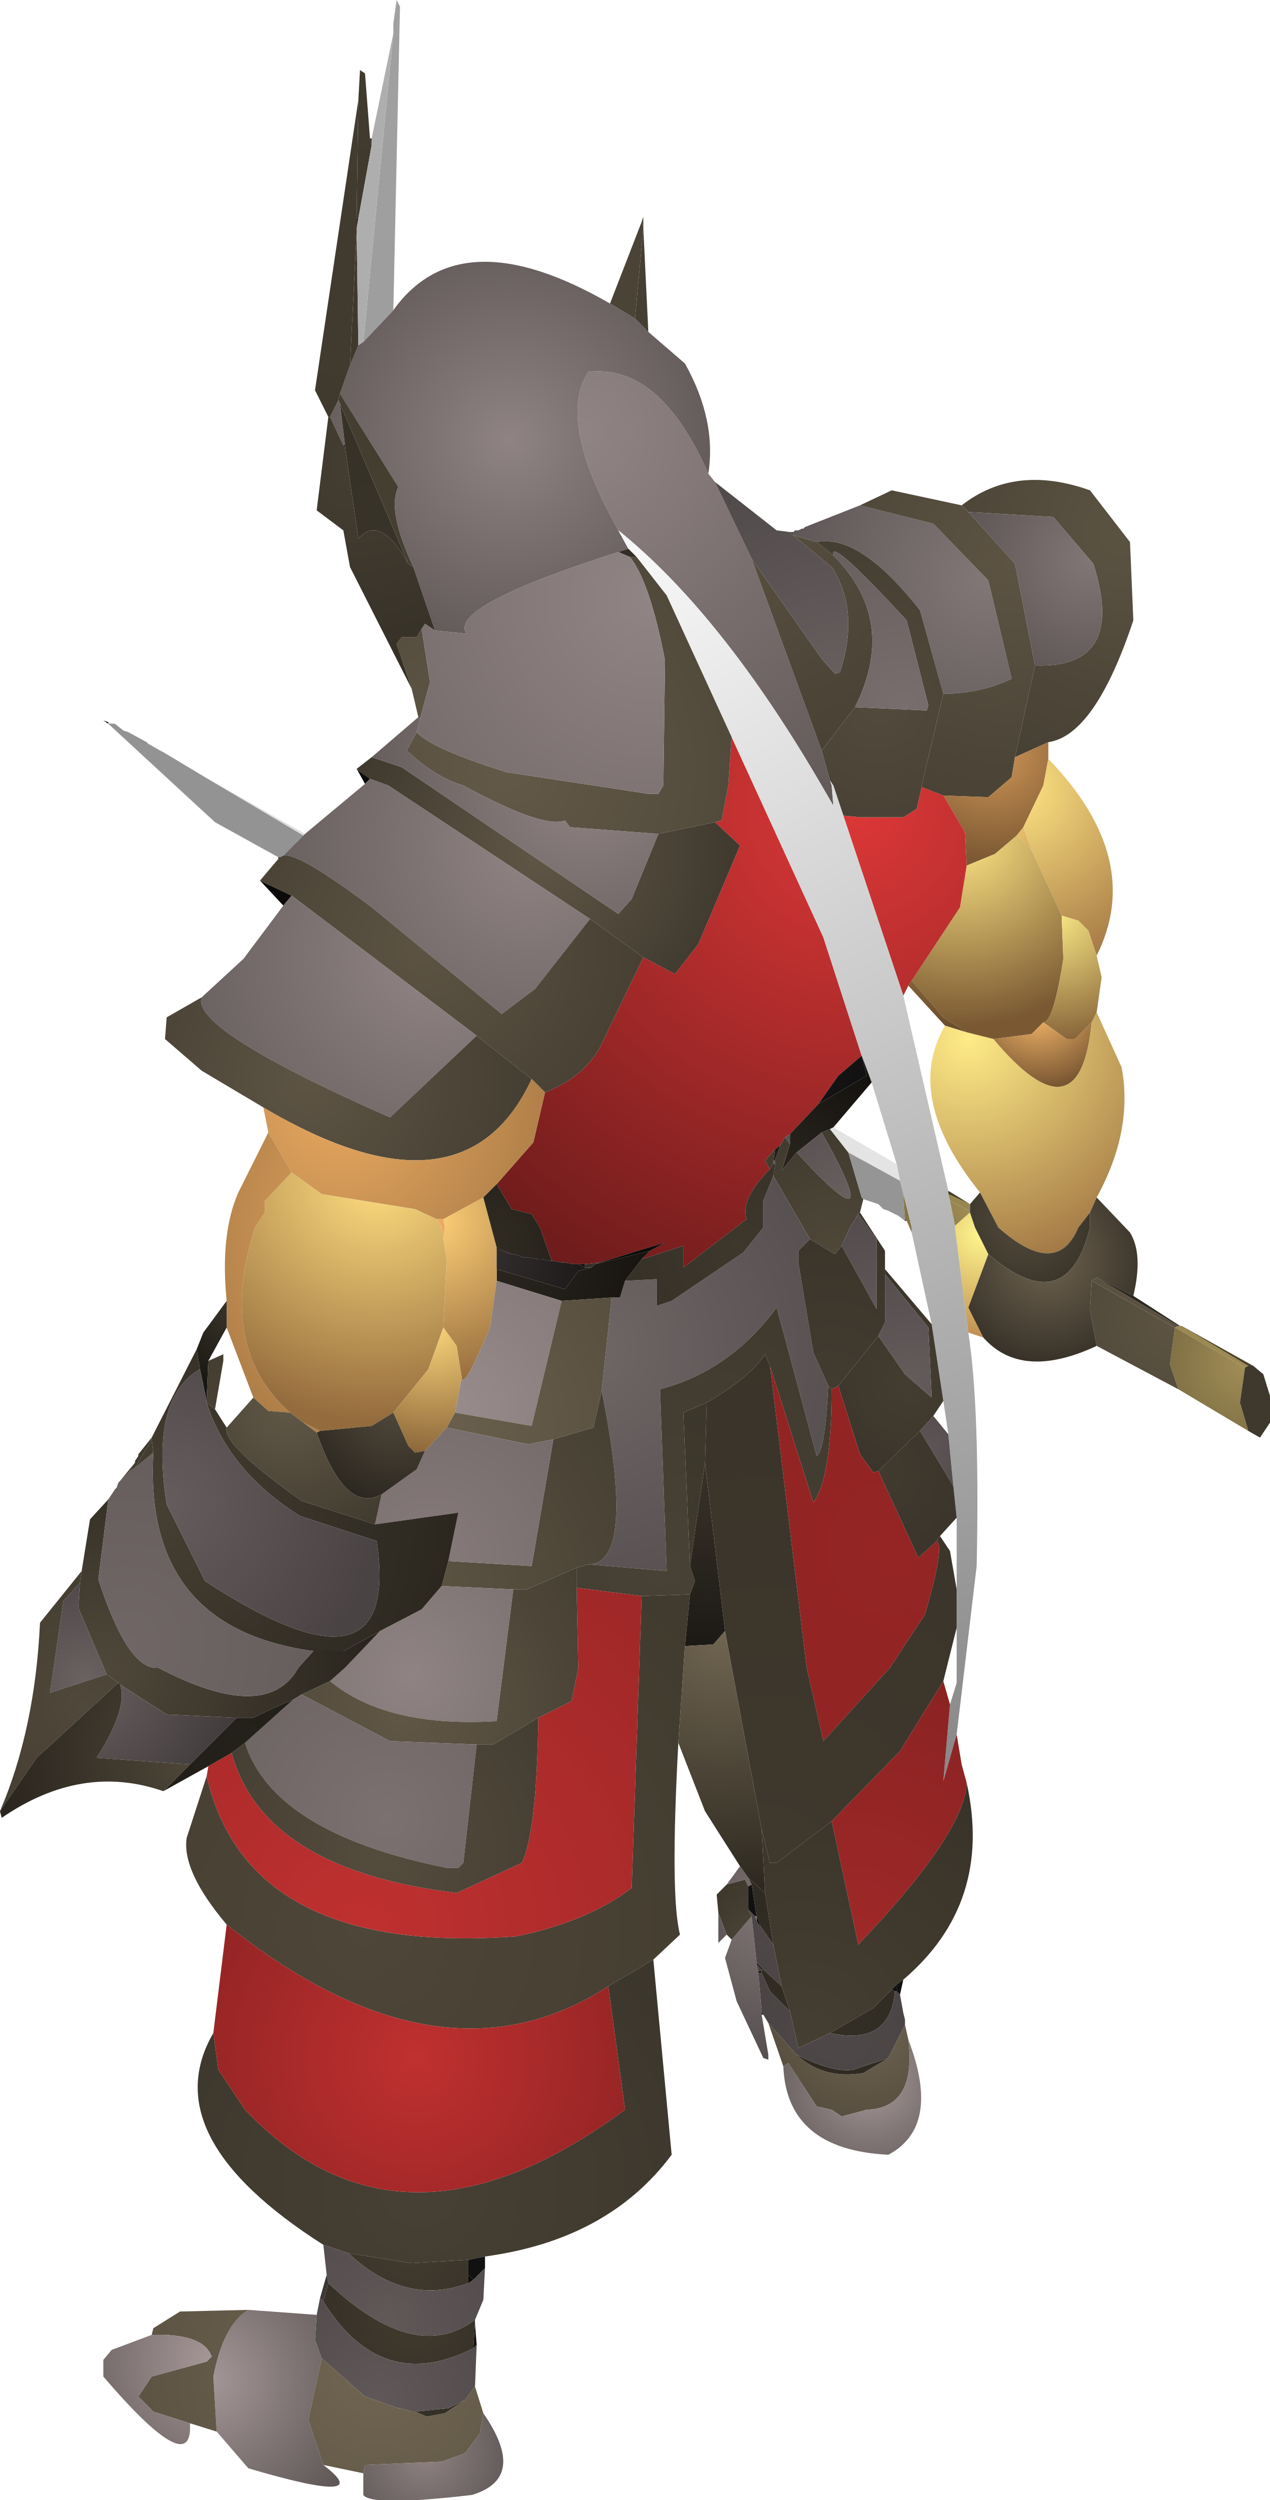 <?xml version="1.0" encoding="UTF-8" standalone="no"?>
<svg xmlns:ffdec="https://www.free-decompiler.com/flash" xmlns:xlink="http://www.w3.org/1999/xlink" ffdec:objectType="shape" height="74.95px" width="38.1px" xmlns="http://www.w3.org/2000/svg">
  <g transform="matrix(1.0, 0.0, 0.0, 1.0, 17.7, 65.3)">
    <path d="M1.6 -58.5 L1.55 -58.65 1.6 -58.8 1.6 -58.5 M1.35 -55.75 L1.6 -58.45 1.75 -55.35 1.35 -55.75" fill="url(#gradient0)" fill-rule="evenodd" stroke="none"/>
    <path d="M1.55 -58.65 L1.6 -58.5 1.6 -58.45 1.35 -55.75 0.6 -56.2 1.55 -58.65" fill="url(#gradient1)" fill-rule="evenodd" stroke="none"/>
    <path d="M3.55 -51.1 L3.75 -50.85 4.85 -48.55 6.95 -42.8 7.2 -41.9 7.25 -41.75 7.3 -41.15 6.95 -41.75 Q3.95 -46.9 0.85 -49.4 -1.0 -52.7 -0.05 -54.15 2.1 -54.4 3.55 -51.1" fill="url(#gradient2)" fill-rule="evenodd" stroke="none"/>
    <path d="M0.6 -56.2 L1.35 -55.75 1.75 -55.35 2.85 -54.4 Q3.8 -52.7 3.55 -51.1 2.1 -54.4 -0.05 -54.15 -1.0 -52.7 0.85 -49.4 L1.15 -48.85 0.85 -48.75 Q-4.3 -47.1 -3.7 -46.3 L-4.65 -46.4 -5.3 -48.3 Q-6.1 -50.0 -5.75 -50.7 L-7.5 -53.5 -7.2 -54.35 -6.95 -54.95 -6.8 -55.05 -5.9 -56.0 Q-3.9 -58.8 0.6 -56.2 M-7.55 -53.3 L-7.5 -53.2 -7.35 -51.95 -7.4 -51.95 -7.8 -52.8 -7.55 -53.3" fill="url(#gradient3)" fill-rule="evenodd" stroke="none"/>
    <path d="M6.1 -49.35 L6.15 -49.4 6.25 -49.4 6.35 -49.45 6.4 -49.45 6.45 -49.5 8.1 -50.15 10.3 -49.6 11.95 -47.9 12.65 -44.95 Q11.7 -44.5 10.6 -44.5 L9.9 -47.0 Q8.1 -49.3 6.8 -49.05 L6.1 -49.25 6.1 -49.35" fill="url(#gradient4)" fill-rule="evenodd" stroke="none"/>
    <path d="M8.1 -50.15 L9.05 -50.6 11.15 -50.15 11.35 -49.95 12.75 -48.4 13.35 -45.35 12.75 -42.6 12.65 -42.0 11.95 -41.4 10.6 -41.45 9.95 -41.7 9.95 -41.75 10.6 -44.5 Q11.7 -44.5 12.65 -44.95 L11.95 -47.9 10.3 -49.6 8.1 -50.15" fill="url(#gradient5)" fill-rule="evenodd" stroke="none"/>
    <path d="M11.15 -50.15 Q12.75 -51.4 15.0 -50.6 L16.2 -49.05 16.3 -46.7 Q15.15 -43.25 13.75 -43.05 L12.75 -42.6 13.35 -45.35 Q16.1 -45.25 15.1 -48.4 L13.9 -49.8 11.35 -49.95 11.15 -50.15" fill="url(#gradient6)" fill-rule="evenodd" stroke="none"/>
    <path d="M11.35 -49.95 L13.9 -49.8 15.1 -48.4 Q16.1 -45.25 13.35 -45.35 L12.75 -48.4 11.35 -49.95" fill="url(#gradient7)" fill-rule="evenodd" stroke="none"/>
    <path d="M13.75 -43.05 L13.75 -42.55 13.6 -41.75 13.0 -40.5 12.8 -40.25 12.15 -39.7 11.3 -39.35 11.25 -40.35 10.6 -41.45 11.95 -41.4 12.65 -42.0 12.75 -42.6 13.75 -43.05" fill="url(#gradient8)" fill-rule="evenodd" stroke="none"/>
    <path d="M13.75 -42.55 Q16.65 -39.55 15.2 -36.65 L14.95 -37.4 14.65 -37.7 14.15 -37.85 13.25 -39.8 13.0 -40.5 13.6 -41.75 13.75 -42.55" fill="url(#gradient9)" fill-rule="evenodd" stroke="none"/>
    <path d="M12.8 -40.25 L13.0 -40.5 13.25 -39.8 12.8 -40.25 M9.55 -35.75 L9.65 -35.9 10.6 -34.8 11.3 -34.35 10.65 -34.55 9.55 -35.75" fill="url(#gradient10)" fill-rule="evenodd" stroke="none"/>
    <path d="M11.3 -39.35 L12.15 -39.7 12.8 -40.25 13.25 -39.8 14.15 -37.85 14.2 -36.55 Q13.9 -34.65 13.6 -34.65 L13.25 -34.3 12.1 -34.15 11.3 -34.35 10.6 -34.8 9.65 -35.9 11.1 -38.1 11.3 -39.35" fill="url(#gradient11)" fill-rule="evenodd" stroke="none"/>
    <path d="M15.2 -36.65 L15.35 -36.0 15.2 -34.95 15.05 -34.65 14.55 -34.15 14.3 -34.15 13.6 -34.65 Q13.9 -34.65 14.2 -36.55 L14.15 -37.85 14.65 -37.7 14.95 -37.4 15.2 -36.65" fill="url(#gradient12)" fill-rule="evenodd" stroke="none"/>
    <path d="M10.6 -41.45 L11.25 -40.35 11.3 -39.35 11.1 -38.1 9.65 -35.9 9.55 -35.75 9.4 -35.45 7.6 -40.85 8.1 -40.8 9.4 -40.8 9.8 -41.05 9.95 -41.7 10.6 -41.45 M4.25 -43.2 L7.0 -37.2 8.15 -33.65 7.45 -33.05 6.85 -32.2 6.0 -31.3 5.85 -31.2 5.7 -30.95 5.55 -30.85 5.25 -30.5 5.4 -30.25 Q4.5 -29.35 4.7 -28.75 L2.8 -27.3 2.8 -27.95 1.55 -27.55 1.8 -27.8 2.25 -28.05 0.3 -27.45 -0.15 -27.4 -0.35 -27.4 -0.5 -27.4 -0.75 -27.45 -0.85 -27.45 -1.1 -27.5 -1.15 -27.5 -1.5 -28.5 -1.75 -28.9 -2.35 -29.05 -2.8 -29.8 -1.7 -31.05 -1.35 -32.55 Q-0.2 -33.0 0.3 -33.9 L1.6 -36.6 2.55 -36.1 3.25 -37.0 4.5 -39.95 3.75 -40.65 3.95 -40.7 4.15 -41.75 4.25 -43.2" fill="url(#gradient13)" fill-rule="evenodd" stroke="none"/>
    <path d="M6.8 -49.05 L7.3 -48.65 Q9.25 -46.7 7.95 -44.1 L6.95 -42.8 4.85 -48.55 6.95 -45.55 7.35 -45.1 7.5 -45.15 Q8.1 -47.0 7.25 -48.3 L6.1 -49.25 6.8 -49.05" fill="url(#gradient14)" fill-rule="evenodd" stroke="none"/>
    <path d="M3.75 -50.85 L5.6 -49.4 6.0 -49.35 6.1 -49.25 7.25 -48.3 Q8.1 -47.0 7.5 -45.15 L7.35 -45.1 6.95 -45.55 4.85 -48.55 3.75 -50.85" fill="url(#gradient15)" fill-rule="evenodd" stroke="none"/>
    <path d="M6.0 -49.35 L6.1 -49.35 6.1 -49.25 6.0 -49.35 M7.3 -48.65 L6.8 -49.05 Q8.1 -49.3 9.9 -47.0 L10.6 -44.5 9.95 -41.75 9.95 -41.7 9.8 -41.05 9.4 -40.8 8.1 -40.8 7.6 -40.85 7.3 -41.75 7.2 -41.9 6.95 -42.8 7.95 -44.1 10.1 -44.0 10.15 -44.15 9.5 -46.7 Q7.15 -49.25 7.3 -48.65" fill="url(#gradient16)" fill-rule="evenodd" stroke="none"/>
    <path d="M7.95 -44.1 Q9.25 -46.7 7.3 -48.65 7.15 -49.25 9.5 -46.7 L10.15 -44.15 10.1 -44.0 7.95 -44.1" fill="url(#gradient17)" fill-rule="evenodd" stroke="none"/>
    <path d="M11.35 -25.35 Q11.7 -23.1 11.6 -18.35 L11.0 -13.3 10.6 -11.9 10.8 -14.2 11.0 -14.85 11.0 -16.5 11.0 -17.65 11.0 -19.8 10.9 -20.75 10.75 -22.3 10.6 -23.3 10.25 -25.6 9.65 -28.35 9.65 -28.5 9.4 -29.5 9.3 -29.9 9.2 -30.4 8.45 -32.85 8.15 -33.65 7.0 -37.2 4.25 -43.2 2.3 -47.45 1.4 -48.6 1.15 -48.85 0.85 -49.4 Q3.95 -46.9 6.95 -41.75 L7.3 -41.15 7.25 -41.75 7.2 -41.9 7.3 -41.75 7.6 -40.85 9.4 -35.45 10.75 -29.6 10.75 -29.5 10.8 -29.3 10.95 -28.55 10.95 -28.5 11.35 -25.35" fill="url(#gradient18)" fill-rule="evenodd" stroke="none"/>
    <path d="M1.2 -48.6 L0.85 -48.75 1.15 -48.85 1.4 -48.6 1.2 -48.6" fill="url(#gradient19)" fill-rule="evenodd" stroke="none"/>
    <path d="M-5.15 -43.8 L-5.35 -44.65 -5.8 -46.0 -5.65 -46.2 -5.2 -46.2 -5.05 -46.45 -4.8 -44.85 -5.1 -43.75 -5.15 -43.8 M1.4 -48.6 L2.3 -47.45 4.25 -43.2 4.15 -41.75 3.95 -40.7 3.75 -40.65 2.05 -40.3 -0.6 -40.5 -0.75 -40.7 Q-1.4 -40.45 -3.8 -41.75 -4.65 -42.0 -5.5 -42.8 L-5.2 -43.35 Q-4.75 -42.85 -2.5 -42.15 L1.75 -41.5 2.05 -41.5 2.2 -41.75 2.25 -45.5 Q1.8 -47.85 1.2 -48.6 L1.4 -48.6" fill="url(#gradient20)" fill-rule="evenodd" stroke="none"/>
    <path d="M1.2 -48.6 Q1.8 -47.85 2.25 -45.5 L2.2 -41.75 2.05 -41.5 1.75 -41.5 -2.5 -42.15 Q-4.75 -42.85 -5.2 -43.35 L-5.1 -43.75 -4.8 -44.85 -5.05 -46.45 -4.95 -46.6 -4.65 -46.4 -3.7 -46.3 Q-4.3 -47.1 0.85 -48.75 L1.2 -48.6" fill="url(#gradient21)" fill-rule="evenodd" stroke="none"/>
    <path d="M-7.0 -42.25 L-6.55 -42.6 -5.65 -42.3 0.85 -37.9 1.25 -38.35 2.05 -40.3 3.75 -40.65 4.5 -39.95 3.25 -37.0 2.55 -36.1 1.6 -36.6 0.0 -37.75 -6.05 -41.75 -6.6 -41.95 -6.95 -42.2 -7.0 -42.25" fill="url(#gradient22)" fill-rule="evenodd" stroke="none"/>
    <path d="M-6.55 -42.6 L-5.15 -43.8 -5.1 -43.75 -5.2 -43.35 -5.5 -42.8 Q-4.65 -42.0 -3.8 -41.75 -1.4 -40.45 -0.75 -40.7 L-0.6 -40.5 2.05 -40.3 1.25 -38.35 0.85 -37.9 -5.65 -42.3 -6.55 -42.6" fill="url(#gradient23)" fill-rule="evenodd" stroke="none"/>
    <path d="M6.85 -32.2 L7.45 -33.05 8.15 -33.65 8.3 -33.05 6.85 -32.2" fill="url(#gradient24)" fill-rule="evenodd" stroke="none"/>
    <path d="M8.15 -33.65 L8.45 -32.85 7.3 -31.5 7.2 -31.45 6.95 -31.35 6.2 -30.75 5.75 -30.2 6.0 -31.0 6.0 -31.3 6.85 -32.2 8.3 -33.05 8.15 -33.65" fill="url(#gradient25)" fill-rule="evenodd" stroke="none"/>
    <path d="M5.4 -30.25 L5.25 -30.5 5.55 -30.85 5.5 -30.5 5.5 -30.4 5.4 -30.25 M5.7 -30.95 L5.85 -31.2 6.0 -31.0 5.75 -30.2 6.2 -30.75 Q9.0 -27.7 6.95 -31.35 L7.2 -31.45 7.75 -30.75 8.15 -29.4 8.2 -29.35 8.1 -28.95 8.05 -28.9 7.8 -28.5 7.55 -27.95 7.35 -27.7 6.6 -28.15 5.5 -30.05 5.55 -30.4 5.55 -30.5 5.7 -30.95" fill="url(#gradient26)" fill-rule="evenodd" stroke="none"/>
    <path d="M-14.45 -43.65 L-14.25 -43.6 -14.45 -43.6 -14.45 -43.65 M-11.55 -42.0 L-8.55 -40.3 -8.6 -40.25 -11.55 -42.0 M9.2 -30.4 L9.3 -29.9 7.75 -30.75 7.2 -31.45 7.3 -31.5 9.2 -30.4" fill="url(#gradient27)" fill-rule="evenodd" stroke="none"/>
    <path d="M5.85 -31.2 L6.0 -31.3 6.0 -31.0 5.85 -31.2 M6.95 -31.35 Q9.0 -27.7 6.2 -30.75 L6.95 -31.35" fill="url(#gradient28)" fill-rule="evenodd" stroke="none"/>
    <path d="M5.55 -30.5 L5.55 -30.4 5.5 -30.4 5.5 -30.5 5.55 -30.5 M5.5 -30.05 L6.6 -28.15 6.25 -27.8 6.25 -27.45 6.7 -24.75 7.15 -23.75 Q7.05 -21.8 6.8 -21.65 L5.6 -26.1 Q4.2 -24.2 2.1 -23.65 L2.3 -18.2 -0.05 -18.4 Q1.4 -18.4 0.35 -23.6 L0.65 -26.4 0.9 -26.4 1.05 -26.9 2.0 -26.95 2.0 -26.15 2.45 -26.3 4.6 -27.75 5.2 -28.5 5.2 -29.3 5.5 -30.05" fill="url(#gradient29)" fill-rule="evenodd" stroke="none"/>
    <path d="M5.55 -30.85 L5.7 -30.95 5.55 -30.5 5.5 -30.5 5.55 -30.85" fill="url(#gradient30)" fill-rule="evenodd" stroke="none"/>
    <path d="M-0.15 -27.4 L0.3 -27.45 0.15 -27.4 0.05 -27.3 -0.15 -27.3 -0.15 -27.4 M1.55 -27.55 L2.8 -27.95 2.8 -27.3 4.7 -28.75 Q4.5 -29.35 5.4 -30.25 L5.5 -30.4 5.55 -30.4 5.5 -30.05 5.2 -29.3 5.2 -28.5 4.6 -27.75 2.45 -26.3 2.0 -26.15 2.0 -26.95 1.05 -26.9 1.55 -27.55" fill="url(#gradient31)" fill-rule="evenodd" stroke="none"/>
    <path d="M1.8 -27.8 L1.55 -27.55 1.05 -26.9 0.9 -26.4 0.65 -26.4 -0.85 -26.3 -2.8 -26.9 -2.8 -27.25 -0.75 -26.65 -0.35 -27.2 0.05 -27.3 0.15 -27.4 1.8 -27.8" fill="url(#gradient32)" fill-rule="evenodd" stroke="none"/>
    <path d="M0.3 -27.45 L2.25 -28.05 1.8 -27.8 0.15 -27.4 0.3 -27.45" fill="url(#gradient33)" fill-rule="evenodd" stroke="none"/>
    <path d="M10.75 -29.5 L10.75 -29.6 11.4 -29.2 10.75 -29.5" fill="url(#gradient34)" fill-rule="evenodd" stroke="none"/>
    <path d="M-9.35 -39.6 L-11.25 -40.65 -14.45 -43.6 -14.25 -43.6 -14.0 -43.4 -13.85 -43.35 -13.3 -43.05 -13.25 -43.0 -12.9 -42.8 -12.8 -42.75 -11.55 -42.0 -8.6 -40.25 -9.2 -39.65 -9.3 -39.6 -9.35 -39.6 M9.3 -29.9 L9.4 -29.5 9.45 -28.75 9.45 -28.7 9.25 -28.85 9.15 -28.9 8.95 -29.0 8.8 -29.05 8.65 -29.2 8.2 -29.35 8.15 -29.4 7.75 -30.75 9.3 -29.9" fill="url(#gradient35)" fill-rule="evenodd" stroke="none"/>
    <path d="M9.45 -28.75 L9.5 -28.7 9.45 -28.7 9.45 -28.75" fill="url(#gradient36)" fill-rule="evenodd" stroke="none"/>
    <path d="M9.4 -29.5 L9.65 -28.5 9.65 -28.35 9.5 -28.7 9.45 -28.75 9.4 -29.5 M10.95 -28.55 L10.8 -29.3 11.4 -29.0 11.4 -28.95 10.95 -28.55" fill="url(#gradient37)" fill-rule="evenodd" stroke="none"/>
    <path d="M11.8 -25.2 L11.35 -25.35 10.95 -28.5 10.95 -28.55 11.4 -28.95 11.55 -28.5 11.95 -27.7 11.35 -26.1 11.8 -25.2" fill="url(#gradient38)" fill-rule="evenodd" stroke="none"/>
    <path d="M10.75 -29.5 L11.4 -29.2 11.4 -29.0 10.8 -29.3 10.75 -29.5" fill="url(#gradient39)" fill-rule="evenodd" stroke="none"/>
    <path d="M7.55 -27.95 L7.8 -28.5 8.05 -28.9 8.6 -28.15 8.6 -26.05 7.55 -27.95" fill="url(#gradient40)" fill-rule="evenodd" stroke="none"/>
    <path d="M6.6 -28.15 L7.35 -27.7 7.55 -27.95 8.6 -26.05 8.6 -28.15 8.05 -28.9 8.1 -28.95 8.85 -27.8 8.85 -27.25 8.85 -27.1 8.85 -25.65 8.65 -25.25 7.45 -23.75 7.25 -23.65 7.15 -23.75 6.7 -24.75 6.25 -27.45 6.25 -27.8 6.6 -28.15" fill="url(#gradient41)" fill-rule="evenodd" stroke="none"/>
    <path d="M10.25 -25.6 L10.6 -23.3 10.3 -22.85 9.9 -22.4 8.65 -21.2 8.5 -21.15 8.1 -21.7 7.45 -23.75 8.65 -25.25 9.45 -24.1 10.25 -23.4 10.15 -25.5 8.85 -27.1 8.85 -27.25 10.25 -25.6" fill="url(#gradient42)" fill-rule="evenodd" stroke="none"/>
    <path d="M8.65 -25.25 L8.85 -25.65 8.85 -27.1 10.15 -25.5 10.25 -23.4 9.45 -24.1 8.65 -25.25" fill="url(#gradient43)" fill-rule="evenodd" stroke="none"/>
    <path d="M13.6 -34.65 L14.3 -34.15 14.55 -34.15 15.05 -34.65 Q14.7 -31.05 12.1 -34.15 L13.25 -34.3 13.6 -34.65" fill="url(#gradient44)" fill-rule="evenodd" stroke="none"/>
    <path d="M15.2 -34.95 L15.95 -33.3 Q16.3 -31.4 15.2 -29.4 L15.0 -28.95 14.65 -28.5 Q14.0 -26.95 12.25 -28.5 L11.7 -29.55 Q9.4 -32.4 10.65 -34.55 L11.3 -34.35 12.1 -34.15 Q14.7 -31.05 15.05 -34.65 L15.2 -34.95" fill="url(#gradient45)" fill-rule="evenodd" stroke="none"/>
    <path d="M11.4 -28.95 L11.4 -29.0 11.4 -29.2 11.7 -29.55 12.25 -28.5 Q14.0 -26.95 14.65 -28.5 L15.0 -28.95 15.0 -28.5 Q14.3 -25.7 11.95 -27.7 L11.55 -28.5 11.4 -28.95" fill="url(#gradient46)" fill-rule="evenodd" stroke="none"/>
    <path d="M15.2 -29.4 L16.2 -28.35 Q16.6 -27.7 16.3 -26.45 L15.2 -27.0 15.05 -26.9 15.0 -26.05 15.2 -24.95 Q12.95 -23.9 11.8 -25.2 L11.35 -26.1 11.95 -27.7 Q14.3 -25.7 15.0 -28.5 L15.0 -28.95 15.2 -29.4" fill="url(#gradient47)" fill-rule="evenodd" stroke="none"/>
    <path d="M15.05 -26.9 L15.2 -27.0 17.65 -25.55 17.55 -25.5 15.05 -26.9" fill="url(#gradient48)" fill-rule="evenodd" stroke="none"/>
    <path d="M17.65 -23.65 L15.2 -24.95 15.0 -26.05 15.05 -26.9 17.55 -25.5 17.4 -24.4 17.65 -23.65" fill="url(#gradient49)" fill-rule="evenodd" stroke="none"/>
    <path d="M17.7 -25.55 L17.75 -25.55 19.75 -24.35 19.65 -24.3 17.55 -25.5 17.65 -25.55 17.7 -25.55" fill="url(#gradient50)" fill-rule="evenodd" stroke="none"/>
    <path d="M19.75 -22.4 L17.65 -23.65 17.4 -24.4 17.55 -25.5 19.65 -24.3 19.5 -23.25 19.75 -22.4" fill="url(#gradient51)" fill-rule="evenodd" stroke="none"/>
    <path d="M16.3 -26.45 L17.7 -25.55 17.65 -25.55 15.2 -27.0 16.3 -26.45" fill="url(#gradient52)" fill-rule="evenodd" stroke="none"/>
    <path d="M19.9 -24.35 L20.2 -24.1 20.4 -23.45 20.4 -22.65 20.1 -22.2 19.75 -22.4 19.5 -23.25 19.65 -24.3 19.75 -24.35 19.9 -24.35" fill="url(#gradient53)" fill-rule="evenodd" stroke="none"/>
    <path d="M17.75 -25.55 L19.9 -24.35 19.75 -24.35 17.75 -25.55" fill="url(#gradient54)" fill-rule="evenodd" stroke="none"/>
    <path d="M10.75 -22.3 L10.9 -20.75 9.9 -22.4 10.3 -22.85 10.75 -22.3" fill="url(#gradient55)" fill-rule="evenodd" stroke="none"/>
    <path d="M7.15 -23.75 L7.25 -23.65 Q7.25 -21.0 6.7 -20.25 L5.4 -24.35 5.25 -24.7 Q4.8 -24.0 3.5 -23.25 L2.8 -22.95 3.0 -18.35 3.15 -17.9 3.0 -17.5 1.55 -17.45 -0.4 -17.7 -0.4 -18.3 -0.05 -18.4 2.3 -18.2 2.1 -23.65 Q4.2 -24.2 5.6 -26.1 L6.8 -21.65 Q7.05 -21.8 7.15 -23.75" fill="url(#gradient56)" fill-rule="evenodd" stroke="none"/>
    <path d="M7.25 -23.65 L7.45 -23.75 8.1 -21.7 8.5 -21.15 8.65 -21.2 9.85 -18.6 10.4 -19.1 Q10.65 -18.95 10.05 -16.9 L9.0 -15.3 7.0 -13.1 6.5 -15.3 5.4 -24.35 6.7 -20.25 Q7.25 -21.0 7.25 -23.65" fill="url(#gradient57)" fill-rule="evenodd" stroke="none"/>
    <path d="M11.0 -17.65 L11.0 -16.5 10.6 -14.9 9.3 -12.8 7.25 -10.7 5.6 -9.45 5.4 -9.45 5.15 -10.45 4.05 -16.4 3.45 -21.45 3.5 -23.25 Q4.8 -24.0 5.25 -24.7 L5.4 -24.35 6.5 -15.3 7.0 -13.1 9.0 -15.3 10.05 -16.9 Q10.65 -18.95 10.4 -19.1 L10.5 -19.25 10.8 -18.8 11.0 -17.65" fill="url(#gradient58)" fill-rule="evenodd" stroke="none"/>
    <path d="M10.9 -20.75 L11.0 -19.8 10.5 -19.25 10.4 -19.1 9.85 -18.6 8.65 -21.2 9.9 -22.4 10.9 -20.75" fill="url(#gradient59)" fill-rule="evenodd" stroke="none"/>
    <path d="M2.65 -13.05 Q2.4 -8.45 2.7 -7.3 L1.9 -6.55 0.55 -5.75 Q-4.5 -2.5 -10.9 -7.6 -12.25 -9.2 -12.1 -10.2 L-11.5 -12.05 Q-10.25 -6.65 -2.2 -7.25 -0.05 -7.7 1.25 -8.7 L1.55 -17.45 3.0 -17.5 2.85 -15.95 2.65 -13.05 M3.5 -23.25 L3.45 -21.45 3.0 -18.35 2.8 -22.95 3.5 -23.25" fill="url(#gradient60)" fill-rule="evenodd" stroke="none"/>
    <path d="M3.45 -21.45 L4.05 -16.4 3.7 -16.0 2.85 -15.95 3.0 -17.5 3.15 -17.9 3.0 -18.35 3.45 -21.45" fill="url(#gradient61)" fill-rule="evenodd" stroke="none"/>
    <path d="M4.5 -9.35 L3.45 -11.0 2.65 -13.05 2.85 -15.95 3.7 -16.0 4.05 -16.4 5.15 -10.45 5.25 -8.55 4.75 -9.0 4.5 -9.35" fill="url(#gradient62)" fill-rule="evenodd" stroke="none"/>
    <path d="M11.0 -13.3 L11.15 -12.4 11.3 -11.85 Q11.25 -10.35 8.05 -7.0 L7.25 -10.7 9.3 -12.8 10.6 -14.9 10.8 -14.2 10.6 -11.9 11.0 -13.3" fill="url(#gradient63)" fill-rule="evenodd" stroke="none"/>
    <path d="M11.3 -11.85 Q12.1 -8.25 9.4 -5.95 L9.2 -5.8 9.05 -5.65 8.5 -5.1 7.2 -4.35 6.25 -3.9 6.0 -5.0 5.75 -5.75 5.5 -7.0 5.25 -8.55 5.15 -10.45 5.4 -9.45 5.6 -9.45 7.25 -10.7 8.05 -7.0 Q11.25 -10.35 11.3 -11.85" fill="url(#gradient64)" fill-rule="evenodd" stroke="none"/>
    <path d="M5.0 -7.85 L4.95 -7.85 4.75 -8.05 4.75 -8.75 4.85 -8.8 5.0 -7.85" fill="url(#gradient65)" fill-rule="evenodd" stroke="none"/>
    <path d="M5.15 -4.9 L5.35 -3.7 5.35 -3.55 5.2 -3.6 4.4 -5.3 4.05 -6.6 4.25 -7.15 4.85 -7.85 5.0 -6.45 5.0 -6.4 5.05 -6.2 5.05 -6.15 5.15 -5.0 5.15 -4.9 M4.95 -7.85 L5.0 -7.85 5.0 -7.7 4.95 -7.85" fill="url(#gradient66)" fill-rule="evenodd" stroke="none"/>
    <path d="M5.0 -7.85 L4.85 -8.8 4.75 -9.0 5.25 -8.55 5.5 -7.0 5.15 -7.5 5.0 -7.85" fill="url(#gradient67)" fill-rule="evenodd" stroke="none"/>
    <path d="M9.45 -4.6 L9.55 -4.15 Q9.8 -2.1 8.3 -2.05 L7.55 -1.85 7.25 -2.05 6.8 -2.15 5.95 -3.45 5.8 -3.35 5.35 -4.65 6.2 -3.7 Q7.0 -2.95 8.2 -3.15 L8.95 -3.6 9.45 -4.6 M4.25 -7.15 L4.1 -7.3 3.85 -7.95 3.8 -8.5 4.1 -8.8 4.65 -8.95 4.75 -8.75 4.75 -8.05 4.85 -7.85 4.25 -7.15" fill="url(#gradient68)" fill-rule="evenodd" stroke="none"/>
    <path d="M4.1 -7.3 L3.85 -7.05 3.85 -7.95 4.1 -7.3 M4.1 -8.8 L4.5 -9.35 4.75 -9.0 4.85 -8.8 4.75 -8.75 4.65 -8.95 4.1 -8.8" fill="url(#gradient69)" fill-rule="evenodd" stroke="none"/>
    <path d="M5.0 -7.7 L5.0 -7.85 5.15 -7.5 5.0 -7.7" fill="url(#gradient70)" fill-rule="evenodd" stroke="none"/>
    <path d="M4.75 -8.05 L4.95 -7.85 5.0 -7.7 5.15 -7.5 5.5 -7.0 5.75 -5.75 5.2 -6.25 5.0 -6.45 4.85 -7.85 4.75 -8.05" fill="url(#gradient71)" fill-rule="evenodd" stroke="none"/>
    <path d="M5.05 -6.2 L5.15 -6.2 5.15 -6.15 5.05 -6.15 5.05 -6.2 M5.15 -6.25 L5.0 -6.4 5.0 -6.45 5.2 -6.25 5.15 -6.25 M9.05 -5.65 L9.2 -5.8 9.2 -5.6 9.15 -5.6 9.05 -5.65" fill="url(#gradient72)" fill-rule="evenodd" stroke="none"/>
    <path d="M5.05 -6.2 L5.0 -6.4 5.15 -6.25 5.15 -6.2 5.05 -6.2" fill="url(#gradient73)" fill-rule="evenodd" stroke="none"/>
    <path d="M5.15 -6.2 L5.15 -6.25 5.2 -6.25 5.75 -5.75 6.0 -5.0 5.4 -5.6 5.15 -6.15 5.15 -6.2 M7.2 -4.35 L8.5 -5.1 9.05 -5.65 9.15 -5.6 Q9.0 -3.95 7.2 -4.35 M8.95 -3.6 L8.2 -3.15 Q7.0 -2.95 6.2 -3.7 7.3 -3.15 7.9 -3.25 L8.95 -3.6" fill="url(#gradient74)" fill-rule="evenodd" stroke="none"/>
    <path d="M9.3 -5.5 L9.4 -4.95 9.45 -4.75 9.45 -4.6 8.95 -3.6 7.9 -3.25 Q7.3 -3.15 6.2 -3.7 L5.35 -4.65 5.2 -4.9 5.15 -5.0 5.05 -6.15 5.15 -6.15 5.4 -5.6 6.0 -5.0 6.25 -3.9 7.2 -4.35 Q9.0 -3.95 9.15 -5.6 L9.2 -5.6 9.3 -5.5" fill="url(#gradient75)" fill-rule="evenodd" stroke="none"/>
    <path d="M5.2 -4.9 L5.15 -4.9 5.15 -5.0 5.2 -4.9" fill="url(#gradient76)" fill-rule="evenodd" stroke="none"/>
    <path d="M9.55 -4.15 Q10.55 -1.55 8.95 -0.7 5.9 -0.85 5.8 -3.35 L5.95 -3.45 6.8 -2.15 7.25 -2.05 7.55 -1.85 8.3 -2.05 Q9.8 -2.1 9.55 -4.15" fill="url(#gradient77)" fill-rule="evenodd" stroke="none"/>
    <path d="M9.4 -5.95 L9.3 -5.5 9.2 -5.6 9.2 -5.8 9.4 -5.95" fill="url(#gradient78)" fill-rule="evenodd" stroke="none"/>
    <path d="M1.9 -6.55 L2.45 -0.7 Q0.55 1.85 -3.15 2.35 L-3.65 2.45 -5.35 2.55 -7.25 2.25 -8.0 2.0 Q-13.1 -1.25 -11.3 -4.35 L-11.15 -3.25 -10.35 -2.05 Q-5.65 2.9 1.05 -2.05 L0.55 -5.75 1.9 -6.55" fill="url(#gradient79)" fill-rule="evenodd" stroke="none"/>
    <path d="M-11.5 -12.05 L-11.45 -12.35 -10.75 -12.75 Q-9.8 -9.25 -4.0 -8.55 L-2.05 -9.45 Q-1.6 -10.35 -1.55 -13.8 L-0.55 -14.3 -0.35 -15.3 -0.4 -17.7 1.55 -17.45 1.25 -8.7 Q-0.05 -7.7 -2.2 -7.25 -10.25 -6.65 -11.5 -12.05" fill="url(#gradient80)" fill-rule="evenodd" stroke="none"/>
    <path d="M-5.9 -64.3 L-5.9 -64.5 -5.9 -64.6 -5.8 -65.3 -5.7 -65.1 -5.9 -56.0 -6.8 -55.05 -5.9 -64.3" fill="url(#gradient81)" fill-rule="evenodd" stroke="none"/>
    <path d="M-6.95 -62.3 L-6.9 -63.2 -6.75 -63.1 -6.6 -61.15 -6.55 -60.95 -6.95 -58.75 -7.0 -58.75 -6.95 -62.3 M-7.0 -58.35 L-6.95 -54.95 -7.2 -54.35 -7.0 -58.35" fill="url(#gradient82)" fill-rule="evenodd" stroke="none"/>
    <path d="M-6.6 -61.15 L-6.55 -61.15 -6.55 -60.95 -6.6 -61.15 M-7.0 -58.75 L-6.95 -58.75 -7.0 -58.45 -7.0 -58.75" fill="url(#gradient83)" fill-rule="evenodd" stroke="none"/>
    <path d="M-6.55 -61.15 L-5.9 -64.3 -6.8 -55.05 -6.95 -54.95 -7.0 -58.35 -7.0 -58.45 -6.95 -58.75 -6.55 -60.95 -6.55 -61.15" fill="url(#gradient84)" fill-rule="evenodd" stroke="none"/>
    <path d="M-7.85 -52.8 L-8.25 -53.6 -6.95 -62.3 -7.0 -58.75 -7.0 -58.45 -7.0 -58.35 -7.2 -54.35 -7.5 -53.5 -7.55 -53.3 -7.8 -52.8 -7.85 -52.8" fill="url(#gradient85)" fill-rule="evenodd" stroke="none"/>
    <path d="M-7.5 -53.5 L-5.75 -50.7 Q-6.1 -50.0 -5.3 -48.3 L-5.45 -48.4 -7.5 -53.2 -7.55 -53.3 -7.5 -53.5" fill="url(#gradient86)" fill-rule="evenodd" stroke="none"/>
    <path d="M-5.35 -44.65 L-7.2 -48.3 -7.4 -49.4 -8.2 -50.0 -7.85 -52.8 -7.8 -52.8 -7.4 -51.95 -7.35 -51.9 -6.95 -49.15 Q-6.3 -49.9 -5.45 -48.4 L-5.3 -48.3 -4.65 -46.4 -4.95 -46.6 -5.05 -46.45 -5.2 -46.2 -5.65 -46.2 -5.8 -46.0 -5.35 -44.65" fill="url(#gradient87)" fill-rule="evenodd" stroke="none"/>
    <path d="M-7.4 -51.95 L-7.35 -51.95 -7.35 -51.9 -7.4 -51.95" fill="url(#gradient88)" fill-rule="evenodd" stroke="none"/>
    <path d="M-7.5 -53.2 L-5.45 -48.4 Q-6.3 -49.9 -6.95 -49.15 L-7.35 -51.9 -7.35 -51.95 -7.5 -53.2" fill="url(#gradient89)" fill-rule="evenodd" stroke="none"/>
    <path d="M-6.75 -41.8 L-7.0 -42.25 -6.95 -42.2 -6.6 -41.95 -6.75 -41.8" fill="url(#gradient90)" fill-rule="evenodd" stroke="none"/>
    <path d="M-8.55 -40.3 L-6.75 -41.8 -6.6 -41.95 -6.05 -41.75 0.0 -37.75 -1.65 -35.65 -2.65 -34.9 -6.55 -38.1 Q-8.75 -39.75 -9.2 -39.65 L-8.6 -40.25 -8.55 -40.3" fill="url(#gradient91)" fill-rule="evenodd" stroke="none"/>
    <path d="M-14.45 -43.6 L-14.6 -43.7 -14.45 -43.65 -14.45 -43.6" fill="url(#gradient92)" fill-rule="evenodd" stroke="none"/>
    <path d="M-9.2 -38.15 L-9.9 -38.9 -8.95 -38.45 -9.2 -38.15 M-9.35 -39.55 L-9.35 -39.6 -9.3 -39.6 -9.35 -39.55" fill="url(#gradient93)" fill-rule="evenodd" stroke="none"/>
    <path d="M-9.9 -38.9 L-9.35 -39.55 -9.3 -39.6 -9.2 -39.65 Q-8.75 -39.75 -6.55 -38.1 L-2.65 -34.9 -1.65 -35.65 0.0 -37.75 1.6 -36.6 0.3 -33.9 Q-0.2 -33.0 -1.35 -32.55 L-1.75 -32.95 -3.4 -34.25 -8.95 -38.45 -9.9 -38.9" fill="url(#gradient94)" fill-rule="evenodd" stroke="none"/>
    <path d="M-11.65 -35.4 L-10.4 -36.55 -9.2 -38.15 -8.95 -38.45 -3.4 -34.25 -6.0 -31.8 Q-12.0 -34.45 -11.65 -35.4" fill="url(#gradient95)" fill-rule="evenodd" stroke="none"/>
    <path d="M-9.8 -32.1 L-11.65 -33.2 -12.75 -34.15 -12.7 -34.8 -11.65 -35.4 Q-12.0 -34.45 -6.0 -31.8 L-3.4 -34.25 -1.75 -32.95 Q-3.8 -28.55 -9.8 -32.1" fill="url(#gradient96)" fill-rule="evenodd" stroke="none"/>
    <path d="M-9.65 -31.35 L-9.8 -32.1 Q-3.8 -28.55 -1.75 -32.95 L-1.35 -32.55 -1.7 -31.05 -2.8 -29.8 -3.2 -29.4 -4.4 -28.75 -4.6 -28.75 -5.25 -29.05 -8.05 -29.5 -8.95 -30.15 -9.65 -31.35" fill="url(#gradient97)" fill-rule="evenodd" stroke="none"/>
    <path d="M-10.9 -26.3 Q-11.1 -28.3 -10.55 -29.55 L-9.65 -31.35 -8.95 -30.15 -9.75 -29.3 -9.75 -28.95 -10.05 -28.5 Q-11.2 -24.9 -9.0 -22.95 L-9.65 -23.0 -10.1 -23.4 -10.9 -25.5 -10.9 -26.3 M-8.6 -22.65 L-8.1 -22.4 -8.2 -22.35 -8.6 -22.65 M-4.4 -28.15 L-4.45 -28.5 -4.6 -28.75 -4.4 -28.75 -4.35 -28.5 -4.4 -28.15" fill="url(#gradient98)" fill-rule="evenodd" stroke="none"/>
    <path d="M-11.8 -24.85 L-11.6 -25.35 -10.9 -26.3 -10.9 -25.5 -11.45 -24.5 -11.5 -23.3 -11.7 -24.25 -11.8 -24.85" fill="url(#gradient99)" fill-rule="evenodd" stroke="none"/>
    <path d="M-9.0 -22.95 Q-11.2 -24.9 -10.05 -28.5 L-9.75 -28.95 -9.75 -29.3 -8.95 -30.15 -8.05 -29.5 -5.25 -29.05 -4.6 -28.75 -4.45 -28.5 -4.4 -28.15 -4.3 -27.55 -4.4 -25.5 -4.85 -24.25 -5.9 -22.95 -6.55 -22.55 -8.1 -22.4 -8.6 -22.65 -9.0 -22.95" fill="url(#gradient100)" fill-rule="evenodd" stroke="none"/>
    <path d="M-4.4 -25.5 L-4.3 -27.55 -4.4 -28.15 -4.35 -28.5 -4.4 -28.75 -3.2 -29.4 -2.8 -27.9 -2.8 -27.85 -2.8 -27.25 -2.8 -26.9 -3.0 -25.5 Q-3.8 -23.6 -3.85 -24.0 L-4.0 -24.95 -4.4 -25.5" fill="url(#gradient101)" fill-rule="evenodd" stroke="none"/>
    <path d="M-2.8 -29.8 L-2.35 -29.05 -1.75 -28.9 -1.5 -28.5 -1.15 -27.5 -1.2 -27.5 -1.45 -27.55 -1.55 -27.55 -1.85 -27.6 -2.0 -27.6 -2.25 -27.7 -2.35 -27.7 -2.8 -27.9 -3.2 -29.4 -2.8 -29.8" fill="url(#gradient102)" fill-rule="evenodd" stroke="none"/>
    <path d="M-0.35 -27.4 L-0.15 -27.4 -0.15 -27.3 -0.35 -27.4 M-2.8 -27.85 L-2.8 -27.9 -2.35 -27.7 -2.8 -27.85" fill="url(#gradient103)" fill-rule="evenodd" stroke="none"/>
    <path d="M-1.15 -27.5 L-1.1 -27.5 -0.85 -27.45 -0.75 -27.45 -0.5 -27.4 -0.35 -27.4 -0.15 -27.3 0.05 -27.3 -0.35 -27.2 -0.75 -26.65 -2.8 -27.25 -2.8 -27.85 -2.35 -27.7 -2.25 -27.7 -2.0 -27.6 -1.85 -27.6 -1.55 -27.55 -1.45 -27.55 -1.2 -27.5 -1.15 -27.5" fill="url(#gradient104)" fill-rule="evenodd" stroke="none"/>
    <path d="M-3.85 -24.0 Q-3.8 -23.6 -3.0 -25.5 L-2.8 -26.9 -0.85 -26.3 -1.75 -22.55 -4.05 -22.95 -3.85 -24.0" fill="url(#gradient105)" fill-rule="evenodd" stroke="none"/>
    <path d="M-4.05 -22.95 L-1.75 -22.55 -0.85 -26.3 0.65 -26.4 0.35 -23.6 0.1 -22.5 -1.1 -22.15 -1.85 -22.0 -4.3 -22.5 -4.05 -22.95" fill="url(#gradient106)" fill-rule="evenodd" stroke="none"/>
    <path d="M-5.9 -22.95 L-4.85 -24.25 -4.4 -25.5 -4.0 -24.95 -3.85 -24.0 -4.05 -22.95 -4.3 -22.5 -4.95 -21.8 -5.25 -21.75 -5.45 -21.95 -5.9 -22.95" fill="url(#gradient107)" fill-rule="evenodd" stroke="none"/>
    <path d="M-0.05 -18.4 L-0.4 -18.3 -1.9 -17.65 -2.3 -17.65 -4.45 -17.75 -4.25 -18.5 -1.75 -18.35 -1.1 -22.15 0.1 -22.5 0.35 -23.6 Q1.4 -18.4 -0.05 -18.4" fill="url(#gradient108)" fill-rule="evenodd" stroke="none"/>
    <path d="M-4.3 -22.5 L-1.85 -22.0 -1.1 -22.15 -1.75 -18.35 -4.25 -18.5 -3.95 -19.95 -6.45 -19.6 -6.25 -20.5 -5.2 -21.25 -4.95 -21.8 -4.3 -22.5" fill="url(#gradient109)" fill-rule="evenodd" stroke="none"/>
    <path d="M-8.1 -22.4 L-6.55 -22.55 -5.9 -22.95 -5.45 -21.95 -5.25 -21.75 -4.95 -21.8 -5.2 -21.25 -6.25 -20.5 Q-7.35 -19.9 -8.2 -22.35 L-8.1 -22.4" fill="url(#gradient110)" fill-rule="evenodd" stroke="none"/>
    <path d="M-9.0 -22.95 L-8.6 -22.65 -8.2 -22.35 Q-7.35 -19.9 -6.25 -20.5 L-6.45 -19.6 -8.65 -20.3 Q-11.05 -22.0 -10.9 -22.5 L-10.1 -23.4 -9.65 -23.0 -9.0 -22.95" fill="url(#gradient111)" fill-rule="evenodd" stroke="none"/>
    <path d="M-13.15 -22.2 L-11.8 -24.85 -11.7 -24.25 Q-13.2 -23.4 -12.7 -20.2 L-11.55 -17.9 Q-5.65 -14.05 -6.4 -19.1 L-8.7 -19.85 Q-10.85 -21.2 -11.5 -23.25 L-11.25 -23.05 -10.9 -22.5 Q-11.05 -22.0 -8.65 -20.3 L-6.45 -19.6 -3.95 -19.95 -4.25 -18.5 -4.45 -17.75 -5.05 -17.05 -6.3 -16.4 -7.4 -15.8 -8.3 -15.8 Q-13.4 -16.5 -13.1 -21.75 L-13.15 -22.15 -13.15 -22.2" fill="url(#gradient112)" fill-rule="evenodd" stroke="none"/>
    <path d="M-11.5 -23.25 Q-10.85 -21.2 -8.7 -19.85 L-6.4 -19.1 Q-5.65 -14.05 -11.55 -17.9 L-12.7 -20.2 Q-13.2 -23.4 -11.7 -24.25 L-11.5 -23.3 -11.5 -23.25" fill="url(#gradient113)" fill-rule="evenodd" stroke="none"/>
    <path d="M-4.45 -17.75 L-2.3 -17.65 -2.8 -13.7 Q-6.1 -13.5 -7.8 -14.9 L-7.35 -15.3 -6.3 -16.4 -5.05 -17.05 -4.45 -17.75" fill="url(#gradient114)" fill-rule="evenodd" stroke="none"/>
    <path d="M-15.25 -18.2 L-15.0 -19.75 -14.45 -20.35 -14.75 -17.95 Q-13.85 -15.2 -12.95 -15.3 -9.7 -13.6 -8.75 -15.3 L-8.3 -15.8 -7.4 -15.8 -6.3 -16.4 -7.35 -15.3 -7.8 -14.9 -8.65 -14.5 -8.9 -14.35 Q-9.5 -14.1 -10.1 -13.8 L-10.6 -13.8 -12.7 -13.9 -14.1 -14.8 -14.15 -14.85 -14.5 -15.1 -15.35 -17.1 -15.3 -17.85 -15.25 -18.2" fill="url(#gradient115)" fill-rule="evenodd" stroke="none"/>
    <path d="M-0.4 -18.3 L-0.4 -17.7 -0.35 -15.3 -0.55 -14.3 -1.55 -13.8 -2.9 -13.0 -3.4 -13.0 -6.0 -13.1 -8.65 -14.5 -7.8 -14.9 Q-6.1 -13.5 -2.8 -13.7 L-2.3 -17.65 -1.9 -17.65 -0.4 -18.3" fill="url(#gradient116)" fill-rule="evenodd" stroke="none"/>
    <path d="M-8.9 -14.35 L-8.65 -14.5 -6.0 -13.1 -3.4 -13.0 -3.8 -9.45 -3.95 -9.3 -4.3 -9.3 Q-9.5 -10.35 -10.35 -13.05 L-8.9 -14.35" fill="url(#gradient117)" fill-rule="evenodd" stroke="none"/>
    <path d="M-14.45 -20.35 L-14.25 -20.65 -14.2 -20.7 -14.15 -20.85 -14.1 -20.9 -13.8 -21.2 -13.65 -21.3 -13.1 -21.75 Q-13.4 -16.5 -8.3 -15.8 L-8.75 -15.3 Q-9.7 -13.6 -12.95 -15.3 -13.85 -15.2 -14.75 -17.95 L-14.45 -20.35" fill="url(#gradient118)" fill-rule="evenodd" stroke="none"/>
    <path d="M-10.35 -13.05 Q-9.5 -10.35 -4.3 -9.3 L-3.95 -9.3 -3.8 -9.45 -3.4 -13.0 -2.9 -13.0 -1.55 -13.8 Q-1.6 -10.35 -2.05 -9.45 L-4.0 -8.55 Q-9.8 -9.25 -10.75 -12.75 L-10.35 -13.05" fill="url(#gradient119)" fill-rule="evenodd" stroke="none"/>
    <path d="M-11.5 -23.25 L-11.5 -23.3 -11.45 -24.5 -11.0 -24.7 -11.0 -24.5 -11.25 -23.05 -11.5 -23.25 M-13.1 -21.75 L-13.65 -21.3 -13.15 -22.15 -13.1 -21.75" fill="url(#gradient120)" fill-rule="evenodd" stroke="none"/>
    <path d="M-13.65 -21.45 L-13.65 -21.5 -13.55 -21.65 -13.55 -21.7 -13.15 -22.2 -13.15 -22.15 -13.65 -21.3 -13.8 -21.2 -13.65 -21.45" fill="url(#gradient121)" fill-rule="evenodd" stroke="none"/>
    <path d="M-14.1 -20.9 L-13.65 -21.45 -13.8 -21.2 -14.1 -20.9" fill="url(#gradient122)" fill-rule="evenodd" stroke="none"/>
    <path d="M-15.3 -17.85 L-15.35 -17.1 -14.5 -15.1 -16.2 -14.55 -15.8 -17.3 -15.3 -17.85 M-14.1 -14.8 L-12.7 -13.9 -10.6 -13.8 -12.0 -12.4 -14.8 -12.6 Q-13.85 -14.1 -14.1 -14.8" fill="url(#gradient123)" fill-rule="evenodd" stroke="none"/>
    <path d="M-17.7 -11.0 Q-16.65 -13.45 -16.5 -16.65 L-15.25 -18.2 -15.3 -17.85 -15.8 -17.3 -16.2 -14.55 -14.5 -15.1 -14.15 -14.85 -16.6 -12.6 -17.7 -11.0" fill="url(#gradient124)" fill-rule="evenodd" stroke="none"/>
    <path d="M-11.45 -12.35 L-12.8 -11.6 -12.0 -12.4 -10.6 -13.8 -10.1 -13.8 Q-9.5 -14.1 -8.9 -14.35 L-10.35 -13.05 -10.75 -12.75 -11.45 -12.35" fill="url(#gradient125)" fill-rule="evenodd" stroke="none"/>
    <path d="M-12.8 -11.6 Q-15.25 -12.45 -17.65 -10.8 L-17.7 -11.0 -16.6 -12.6 -14.15 -14.85 -14.1 -14.8 Q-13.85 -14.1 -14.8 -12.6 L-12.0 -12.4 -12.8 -11.6" fill="url(#gradient126)" fill-rule="evenodd" stroke="none"/>
    <path d="M-11.3 -4.35 L-10.9 -7.6 Q-4.5 -2.5 0.55 -5.75 L1.05 -2.05 Q-5.65 2.9 -10.35 -2.05 L-11.15 -3.25 -11.3 -4.35" fill="url(#gradient127)" fill-rule="evenodd" stroke="none"/>
    <path d="M-3.15 2.35 L-3.15 2.7 -3.5 3.05 -3.65 2.9 -3.65 2.45 -3.15 2.35" fill="url(#gradient128)" fill-rule="evenodd" stroke="none"/>
    <path d="M-3.65 2.45 L-3.65 2.9 -3.65 3.15 Q-5.55 3.85 -7.25 2.25 L-5.35 2.55 -3.65 2.45" fill="url(#gradient129)" fill-rule="evenodd" stroke="none"/>
    <path d="M-3.65 2.9 L-3.5 3.05 -3.65 3.15 -3.65 2.9" fill="url(#gradient130)" fill-rule="evenodd" stroke="none"/>
    <path d="M-3.15 2.7 L-3.2 3.65 -3.45 4.25 Q-5.25 5.6 -7.85 3.15 L-7.9 2.9 -8.0 2.0 -7.25 2.25 Q-5.55 3.85 -3.65 3.15 L-3.5 3.05 -3.15 2.7" fill="url(#gradient131)" fill-rule="evenodd" stroke="none"/>
    <path d="M-3.45 4.35 L-3.4 5.0 -3.5 5.1 -3.45 4.35 M-8.1 3.6 L-7.9 2.9 -7.85 3.15 -8.0 3.7 -8.1 3.6" fill="url(#gradient132)" fill-rule="evenodd" stroke="none"/>
    <path d="M-3.45 4.25 L-3.45 4.35 -3.5 5.1 Q-6.25 6.5 -8.0 3.7 L-7.85 3.15 Q-5.25 5.6 -3.45 4.25 M-5.25 7.0 L-4.25 6.9 -3.75 6.65 -4.35 7.05 -4.9 7.15 -5.25 7.0" fill="url(#gradient133)" fill-rule="evenodd" stroke="none"/>
    <path d="M-3.4 5.0 L-3.45 6.25 -3.75 6.65 -4.25 6.9 -5.25 7.0 -5.35 7.0 -5.7 6.9 -5.75 6.9 -6.75 6.55 -8.05 5.4 -8.25 4.85 -8.2 4.1 -8.1 3.6 -8.0 3.7 Q-6.25 6.5 -3.5 5.1 L-3.4 5.0" fill="url(#gradient134)" fill-rule="evenodd" stroke="none"/>
    <path d="M-8.0 8.6 Q-6.35 9.85 -10.25 8.7 L-11.2 7.6 -11.3 5.95 Q-11.0 4.4 -10.25 3.95 L-8.2 4.1 -8.25 4.85 -8.05 5.4 -8.45 7.25 -8.0 8.6" fill="url(#gradient135)" fill-rule="evenodd" stroke="none"/>
    <path d="M-3.45 6.25 L-3.2 7.05 -3.3 7.65 -3.75 8.25 -4.45 8.5 -6.75 8.6 -6.8 8.85 -8.0 8.6 -8.45 7.25 -8.05 5.4 -6.75 6.55 -5.75 6.9 -5.7 6.9 -5.35 7.0 -5.25 7.0 -4.9 7.15 -4.35 7.05 -3.75 6.65 -3.45 6.25 M-11.2 7.6 L-12.0 7.35 -13.1 7.0 -13.55 6.55 -13.15 5.95 -11.5 5.5 -11.35 5.35 Q-11.6 4.65 -13.15 4.7 L-13.1 4.5 -12.3 4.0 -10.25 3.95 Q-11.0 4.4 -11.3 5.95 L-11.2 7.6" fill="url(#gradient136)" fill-rule="evenodd" stroke="none"/>
    <path d="M-3.2 7.05 Q-1.85 9.0 -3.55 9.5 -6.55 9.85 -6.8 9.5 L-6.8 8.85 -6.75 8.6 -4.45 8.5 -3.75 8.25 -3.3 7.65 -3.2 7.05" fill="url(#gradient137)" fill-rule="evenodd" stroke="none"/>
    <path d="M-12.0 7.35 Q-11.9 9.1 -14.6 5.95 L-14.6 5.45 -14.35 5.15 -13.15 4.7 Q-11.6 4.65 -11.35 5.35 L-11.5 5.5 -13.15 5.95 -13.55 6.55 -13.1 7.0 -12.0 7.35" fill="url(#gradient138)" fill-rule="evenodd" stroke="none"/>
  </g>
  <defs>
    <radialGradient cx="0" cy="0" gradientTransform="matrix(0.008, 0.0, 0.0, 0.008, 1.7, -52.55)" gradientUnits="userSpaceOnUse" id="gradient0" r="819.2" spreadMethod="pad">
      <stop offset="0.0" stop-color="#463f33"/>
      <stop offset="1.0" stop-color="#443e32"/>
    </radialGradient>
    <radialGradient cx="0" cy="0" gradientTransform="matrix(0.008, 0.0, 0.0, 0.008, 1.0, -52.35)" gradientUnits="userSpaceOnUse" id="gradient1" r="819.2" spreadMethod="pad">
      <stop offset="0.0" stop-color="#4c4537"/>
      <stop offset="1.0" stop-color="#4b4436"/>
    </radialGradient>
    <radialGradient cx="0" cy="0" gradientTransform="matrix(0.017, 0.0, 0.0, 0.017, -0.35, -52.35)" gradientUnits="userSpaceOnUse" id="gradient2" r="819.2" spreadMethod="pad">
      <stop offset="0.0" stop-color="#918484"/>
      <stop offset="1.0" stop-color="#605757"/>
    </radialGradient>
    <radialGradient cx="0" cy="0" gradientTransform="matrix(0.008, 0.0, 0.0, 0.008, -2.4, -52.1)" gradientUnits="userSpaceOnUse" id="gradient3" r="819.2" spreadMethod="pad">
      <stop offset="0.0" stop-color="#8f8383"/>
      <stop offset="1.0" stop-color="#615858"/>
    </radialGradient>
    <radialGradient cx="0" cy="0" gradientTransform="matrix(0.009, 0.0, 0.0, 0.009, 11.85, -47.95)" gradientUnits="userSpaceOnUse" id="gradient4" r="819.2" spreadMethod="pad">
      <stop offset="0.0" stop-color="#827777"/>
      <stop offset="1.0" stop-color="#575050"/>
    </radialGradient>
    <radialGradient cx="0" cy="0" gradientTransform="matrix(0.009, 0.0, 0.0, 0.009, 12.65, -48.45)" gradientUnits="userSpaceOnUse" id="gradient5" r="819.2" spreadMethod="pad">
      <stop offset="0.0" stop-color="#5c5343"/>
      <stop offset="1.0" stop-color="#494235"/>
    </radialGradient>
    <radialGradient cx="0" cy="0" gradientTransform="matrix(0.009, 0.0, 0.0, 0.009, 16.1, -49.35)" gradientUnits="userSpaceOnUse" id="gradient6" r="819.2" spreadMethod="pad">
      <stop offset="0.0" stop-color="#5b5342"/>
      <stop offset="1.0" stop-color="#474034"/>
    </radialGradient>
    <radialGradient cx="0" cy="0" gradientTransform="matrix(0.005, 0.0, 0.0, 0.005, 14.95, -48.5)" gradientUnits="userSpaceOnUse" id="gradient7" r="819.2" spreadMethod="pad">
      <stop offset="0.0" stop-color="#817676"/>
      <stop offset="1.0" stop-color="#5c5353"/>
    </radialGradient>
    <radialGradient cx="0" cy="0" gradientTransform="matrix(0.004, 0.0, 0.0, 0.004, 12.05, -42.8)" gradientUnits="userSpaceOnUse" id="gradient8" r="819.2" spreadMethod="pad">
      <stop offset="0.0" stop-color="#d19757"/>
      <stop offset="1.0" stop-color="#7c5933"/>
    </radialGradient>
    <radialGradient cx="0" cy="0" gradientTransform="matrix(0.007, 0.0, 0.0, 0.007, 12.8, -41.65)" gradientUnits="userSpaceOnUse" id="gradient9" r="819.2" spreadMethod="pad">
      <stop offset="0.0" stop-color="#ffe583"/>
      <stop offset="1.0" stop-color="#a27543"/>
    </radialGradient>
    <radialGradient cx="0" cy="0" gradientTransform="matrix(0.008, 0.0, 0.0, 0.008, 11.85, -40.9)" gradientUnits="userSpaceOnUse" id="gradient10" r="819.2" spreadMethod="pad">
      <stop offset="0.0" stop-color="#ffd67a"/>
      <stop offset="1.0" stop-color="#684b2b"/>
    </radialGradient>
    <radialGradient cx="0" cy="0" gradientTransform="matrix(0.007, 0.0, 0.0, 0.007, 11.15, -40.25)" gradientUnits="userSpaceOnUse" id="gradient11" r="819.2" spreadMethod="pad">
      <stop offset="0.0" stop-color="#ffe684"/>
      <stop offset="1.0" stop-color="#795832"/>
    </radialGradient>
    <radialGradient cx="0" cy="0" gradientTransform="matrix(0.005, 0.0, 0.0, 0.005, 13.85, -38.0)" gradientUnits="userSpaceOnUse" id="gradient12" r="819.2" spreadMethod="pad">
      <stop offset="0.0" stop-color="#ffee88"/>
      <stop offset="1.0" stop-color="#825e36"/>
    </radialGradient>
    <radialGradient cx="0" cy="0" gradientTransform="matrix(0.02, 0.0, 0.0, 0.02, 7.95, -41.0)" gradientUnits="userSpaceOnUse" id="gradient13" r="819.2" spreadMethod="pad">
      <stop offset="0.0" stop-color="#dc3737"/>
      <stop offset="1.0" stop-color="#6c1b1b"/>
    </radialGradient>
    <radialGradient cx="0" cy="0" gradientTransform="matrix(0.008, 0.0, 0.0, 0.008, 4.45, -49.05)" gradientUnits="userSpaceOnUse" id="gradient14" r="819.2" spreadMethod="pad">
      <stop offset="0.0" stop-color="#584f40"/>
      <stop offset="1.0" stop-color="#494235"/>
    </radialGradient>
    <radialGradient cx="0" cy="0" gradientTransform="matrix(0.009, 0.0, 0.0, 0.009, 7.35, -45.1)" gradientUnits="userSpaceOnUse" id="gradient15" r="819.2" spreadMethod="pad">
      <stop offset="0.0" stop-color="#675e5e"/>
      <stop offset="1.0" stop-color="#4d4747"/>
    </radialGradient>
    <radialGradient cx="0" cy="0" gradientTransform="matrix(0.008, 0.0, 0.0, 0.008, 8.65, -44.15)" gradientUnits="userSpaceOnUse" id="gradient16" r="819.2" spreadMethod="pad">
      <stop offset="0.0" stop-color="#524a3c"/>
      <stop offset="1.0" stop-color="#413a2f"/>
    </radialGradient>
    <radialGradient cx="0" cy="0" gradientTransform="matrix(0.008, 0.0, 0.0, 0.008, 9.4, -44.1)" gradientUnits="userSpaceOnUse" id="gradient17" r="819.2" spreadMethod="pad">
      <stop offset="0.0" stop-color="#796e6e"/>
      <stop offset="1.0" stop-color="#635a5a"/>
    </radialGradient>
    <radialGradient cx="0" cy="0" gradientTransform="matrix(0.048, 0.0, 0.0, 0.048, 1.35, -50.35)" gradientUnits="userSpaceOnUse" id="gradient18" r="819.2" spreadMethod="pad">
      <stop offset="0.0" stop-color="#fbfbfb"/>
      <stop offset="1.0" stop-color="#888888"/>
    </radialGradient>
    <radialGradient cx="0" cy="0" gradientTransform="matrix(0.003, 0.0, 0.0, 0.003, 2.25, -48.95)" gradientUnits="userSpaceOnUse" id="gradient19" r="819.2" spreadMethod="pad">
      <stop offset="0.0" stop-color="#332e25"/>
      <stop offset="1.0" stop-color="#322d24"/>
    </radialGradient>
    <radialGradient cx="0" cy="0" gradientTransform="matrix(0.01, 0.0, 0.0, 0.01, -2.5, -42.25)" gradientUnits="userSpaceOnUse" id="gradient20" r="819.2" spreadMethod="pad">
      <stop offset="0.0" stop-color="#635948"/>
      <stop offset="1.0" stop-color="#4e4739"/>
    </radialGradient>
    <radialGradient cx="0" cy="0" gradientTransform="matrix(0.01, 0.0, 0.0, 0.01, 1.75, -47.35)" gradientUnits="userSpaceOnUse" id="gradient21" r="819.2" spreadMethod="pad">
      <stop offset="0.0" stop-color="#918484"/>
      <stop offset="1.0" stop-color="#786d6d"/>
    </radialGradient>
    <radialGradient cx="0" cy="0" gradientTransform="matrix(0.007, 0.0, 0.0, 0.007, -1.55, -39.7)" gradientUnits="userSpaceOnUse" id="gradient22" r="819.2" spreadMethod="pad">
      <stop offset="0.0" stop-color="#605646"/>
      <stop offset="1.0" stop-color="#403a2f"/>
    </radialGradient>
    <radialGradient cx="0" cy="0" gradientTransform="matrix(0.008, 0.0, 0.0, 0.008, -0.15, -41.95)" gradientUnits="userSpaceOnUse" id="gradient23" r="819.2" spreadMethod="pad">
      <stop offset="0.0" stop-color="#908383"/>
      <stop offset="1.0" stop-color="#665d5d"/>
    </radialGradient>
    <radialGradient cx="0" cy="0" gradientTransform="matrix(0.003, 0.0, 0.0, 0.003, 6.2, -33.65)" gradientUnits="userSpaceOnUse" id="gradient24" r="819.2" spreadMethod="pad">
      <stop offset="0.0" stop-color="#171515"/>
      <stop offset="1.0" stop-color="#121111"/>
    </radialGradient>
    <radialGradient cx="0" cy="0" gradientTransform="matrix(0.007, 0.0, 0.0, 0.007, 5.5, -29.85)" gradientUnits="userSpaceOnUse" id="gradient25" r="819.2" spreadMethod="pad">
      <stop offset="0.0" stop-color="#2c2720"/>
      <stop offset="1.0" stop-color="#0c0b09"/>
    </radialGradient>
    <radialGradient cx="0" cy="0" gradientTransform="matrix(0.006, 0.0, 0.0, 0.006, 7.3, -27.8)" gradientUnits="userSpaceOnUse" id="gradient26" r="819.2" spreadMethod="pad">
      <stop offset="0.0" stop-color="#4f4839"/>
      <stop offset="1.0" stop-color="#3c362c"/>
    </radialGradient>
    <radialGradient cx="0" cy="0" gradientTransform="matrix(0.034, 0.0, 0.0, 0.034, 9.5, -29.85)" gradientUnits="userSpaceOnUse" id="gradient27" r="819.2" spreadMethod="pad">
      <stop offset="0.0" stop-color="#e4e4e4"/>
      <stop offset="1.0" stop-color="#dcdcdc"/>
    </radialGradient>
    <radialGradient cx="0" cy="0" gradientTransform="matrix(0.005, 0.0, 0.0, 0.005, 7.75, -29.45)" gradientUnits="userSpaceOnUse" id="gradient28" r="819.2" spreadMethod="pad">
      <stop offset="0.0" stop-color="#685f5f"/>
      <stop offset="1.0" stop-color="#4f4848"/>
    </radialGradient>
    <radialGradient cx="0" cy="0" gradientTransform="matrix(0.01, 0.0, 0.0, 0.01, -0.05, -24.85)" gradientUnits="userSpaceOnUse" id="gradient29" r="819.2" spreadMethod="pad">
      <stop offset="0.0" stop-color="#6f6666"/>
      <stop offset="1.0" stop-color="#564f4f"/>
    </radialGradient>
    <radialGradient cx="0" cy="0" gradientTransform="matrix(0.001, 0.0, 0.0, 0.001, 5.4, -30.45)" gradientUnits="userSpaceOnUse" id="gradient30" r="819.2" spreadMethod="pad">
      <stop offset="0.0" stop-color="#322d24"/>
      <stop offset="1.0" stop-color="#0c0b09"/>
    </radialGradient>
    <radialGradient cx="0" cy="0" gradientTransform="matrix(0.006, 0.0, 0.0, 0.006, 4.45, -27.85)" gradientUnits="userSpaceOnUse" id="gradient31" r="819.2" spreadMethod="pad">
      <stop offset="0.0" stop-color="#3d372c"/>
      <stop offset="1.0" stop-color="#342f26"/>
    </radialGradient>
    <radialGradient cx="0" cy="0" gradientTransform="matrix(0.008, 0.0, 0.0, 0.008, -4.3, -27.85)" gradientUnits="userSpaceOnUse" id="gradient32" r="819.2" spreadMethod="pad">
      <stop offset="0.0" stop-color="#312d24"/>
      <stop offset="1.0" stop-color="#15120f"/>
    </radialGradient>
    <radialGradient cx="0" cy="0" gradientTransform="matrix(0.003, 0.0, 0.0, 0.003, -0.05, -27.35)" gradientUnits="userSpaceOnUse" id="gradient33" r="819.2" spreadMethod="pad">
      <stop offset="0.0" stop-color="#0c0b09"/>
      <stop offset="1.0" stop-color="#0c0b09"/>
    </radialGradient>
    <radialGradient cx="0" cy="0" gradientTransform="matrix(0.003, 0.0, 0.0, 0.003, 11.45, -29.15)" gradientUnits="userSpaceOnUse" id="gradient34" r="819.2" spreadMethod="pad">
      <stop offset="0.0" stop-color="#473f26"/>
      <stop offset="1.0" stop-color="#473e26"/>
    </radialGradient>
    <radialGradient cx="0" cy="0" gradientTransform="matrix(0.036, 0.0, 0.0, 0.036, 9.95, -28.45)" gradientUnits="userSpaceOnUse" id="gradient35" r="819.2" spreadMethod="pad">
      <stop offset="0.0" stop-color="#959595"/>
      <stop offset="1.0" stop-color="#939393"/>
    </radialGradient>
    <radialGradient cx="0" cy="0" gradientTransform="matrix(0.001, 0.0, 0.0, 0.001, 9.75, -28.3)" gradientUnits="userSpaceOnUse" id="gradient36" r="819.2" spreadMethod="pad">
      <stop offset="0.0" stop-color="#0c0b09"/>
      <stop offset="1.0" stop-color="#0c0b09"/>
    </radialGradient>
    <radialGradient cx="0" cy="0" gradientTransform="matrix(0.003, 0.0, 0.0, 0.003, 11.4, -29.1)" gradientUnits="userSpaceOnUse" id="gradient37" r="819.2" spreadMethod="pad">
      <stop offset="0.0" stop-color="#9f8c55"/>
      <stop offset="1.0" stop-color="#7c6d42"/>
    </radialGradient>
    <radialGradient cx="0" cy="0" gradientTransform="matrix(0.004, 0.0, 0.0, 0.004, 11.75, -28.3)" gradientUnits="userSpaceOnUse" id="gradient38" r="819.2" spreadMethod="pad">
      <stop offset="0.0" stop-color="#fff68d"/>
      <stop offset="1.0" stop-color="#bc884e"/>
    </radialGradient>
    <radialGradient cx="0" cy="0" gradientTransform="matrix(0.003, 0.0, 0.0, 0.003, 11.4, -29.1)" gradientUnits="userSpaceOnUse" id="gradient39" r="819.2" spreadMethod="pad">
      <stop offset="0.0" stop-color="#988651"/>
      <stop offset="1.0" stop-color="#978551"/>
    </radialGradient>
    <radialGradient cx="0" cy="0" gradientTransform="matrix(0.006, 0.0, 0.0, 0.006, 8.5, -26.0)" gradientUnits="userSpaceOnUse" id="gradient40" r="819.2" spreadMethod="pad">
      <stop offset="0.0" stop-color="#5f5757"/>
      <stop offset="1.0" stop-color="#4c4545"/>
    </radialGradient>
    <radialGradient cx="0" cy="0" gradientTransform="matrix(0.008, 0.0, 0.0, 0.008, 7.2, -23.75)" gradientUnits="userSpaceOnUse" id="gradient41" r="819.2" spreadMethod="pad">
      <stop offset="0.0" stop-color="#423b30"/>
      <stop offset="1.0" stop-color="#383228"/>
    </radialGradient>
    <radialGradient cx="0" cy="0" gradientTransform="matrix(0.004, 0.0, 0.0, 0.004, 9.6, -23.95)" gradientUnits="userSpaceOnUse" id="gradient42" r="819.2" spreadMethod="pad">
      <stop offset="0.0" stop-color="#443d31"/>
      <stop offset="1.0" stop-color="#39342a"/>
    </radialGradient>
    <radialGradient cx="0" cy="0" gradientTransform="matrix(0.006, 0.0, 0.0, 0.006, 9.6, -23.95)" gradientUnits="userSpaceOnUse" id="gradient43" r="819.2" spreadMethod="pad">
      <stop offset="0.0" stop-color="#645b5b"/>
      <stop offset="1.0" stop-color="#4e4848"/>
    </radialGradient>
    <radialGradient cx="0" cy="0" gradientTransform="matrix(0.003, 0.0, 0.0, 0.003, 13.45, -35.15)" gradientUnits="userSpaceOnUse" id="gradient44" r="819.2" spreadMethod="pad">
      <stop offset="0.0" stop-color="#ffbe6d"/>
      <stop offset="1.0" stop-color="#785632"/>
    </radialGradient>
    <radialGradient cx="0" cy="0" gradientTransform="matrix(0.009, 0.0, 0.0, 0.009, 11.35, -34.15)" gradientUnits="userSpaceOnUse" id="gradient45" r="819.2" spreadMethod="pad">
      <stop offset="0.0" stop-color="#ffeb87"/>
      <stop offset="1.0" stop-color="#9c7141"/>
    </radialGradient>
    <radialGradient cx="0" cy="0" gradientTransform="matrix(0.003, 0.0, 0.0, 0.003, 13.05, -28.75)" gradientUnits="userSpaceOnUse" id="gradient46" r="819.2" spreadMethod="pad">
      <stop offset="0.0" stop-color="#544c3d"/>
      <stop offset="1.0" stop-color="#373127"/>
    </radialGradient>
    <radialGradient cx="0" cy="0" gradientTransform="matrix(0.004, 0.0, 0.0, 0.004, 13.7, -27.55)" gradientUnits="userSpaceOnUse" id="gradient47" r="819.2" spreadMethod="pad">
      <stop offset="0.0" stop-color="#6e6350"/>
      <stop offset="1.0" stop-color="#352f26"/>
    </radialGradient>
    <radialGradient cx="0" cy="0" gradientTransform="matrix(0.006, 0.0, 0.0, 0.006, 17.5, -25.65)" gradientUnits="userSpaceOnUse" id="gradient48" r="819.2" spreadMethod="pad">
      <stop offset="0.0" stop-color="#5a5141"/>
      <stop offset="1.0" stop-color="#595040"/>
    </radialGradient>
    <radialGradient cx="0" cy="0" gradientTransform="matrix(0.006, 0.0, 0.0, 0.006, 17.5, -25.65)" gradientUnits="userSpaceOnUse" id="gradient49" r="819.2" spreadMethod="pad">
      <stop offset="0.0" stop-color="#5d5443"/>
      <stop offset="1.0" stop-color="#484134"/>
    </radialGradient>
    <radialGradient cx="0" cy="0" gradientTransform="matrix(0.003, 0.0, 0.0, 0.003, 19.6, -24.4)" gradientUnits="userSpaceOnUse" id="gradient50" r="819.2" spreadMethod="pad">
      <stop offset="0.0" stop-color="#9c8953"/>
      <stop offset="1.0" stop-color="#9b8852"/>
    </radialGradient>
    <radialGradient cx="0" cy="0" gradientTransform="matrix(0.003, 0.0, 0.0, 0.003, 19.6, -24.4)" gradientUnits="userSpaceOnUse" id="gradient51" r="819.2" spreadMethod="pad">
      <stop offset="0.0" stop-color="#a18d56"/>
      <stop offset="1.0" stop-color="#7d6e43"/>
    </radialGradient>
    <radialGradient cx="0" cy="0" gradientTransform="matrix(0.006, 0.0, 0.0, 0.006, 17.6, -25.7)" gradientUnits="userSpaceOnUse" id="gradient52" r="819.2" spreadMethod="pad">
      <stop offset="0.0" stop-color="#2b271f"/>
      <stop offset="1.0" stop-color="#2a261e"/>
    </radialGradient>
    <radialGradient cx="0" cy="0" gradientTransform="matrix(0.002, 0.0, 0.0, 0.002, 19.5, -23.55)" gradientUnits="userSpaceOnUse" id="gradient53" r="819.2" spreadMethod="pad">
      <stop offset="0.0" stop-color="#3e382d"/>
      <stop offset="1.0" stop-color="#3e382d"/>
    </radialGradient>
    <radialGradient cx="0" cy="0" gradientTransform="matrix(0.003, 0.0, 0.0, 0.003, 19.7, -24.5)" gradientUnits="userSpaceOnUse" id="gradient54" r="819.2" spreadMethod="pad">
      <stop offset="0.0" stop-color="#4b4228"/>
      <stop offset="1.0" stop-color="#4a4127"/>
    </radialGradient>
    <radialGradient cx="0" cy="0" gradientTransform="matrix(0.002, 0.0, 0.0, 0.002, 10.2, -21.9)" gradientUnits="userSpaceOnUse" id="gradient55" r="819.2" spreadMethod="pad">
      <stop offset="0.0" stop-color="#5d5555"/>
      <stop offset="1.0" stop-color="#524a4a"/>
    </radialGradient>
    <radialGradient cx="0" cy="0" gradientTransform="matrix(0.011, 0.0, 0.0, 0.011, 2.2, -18.3)" gradientUnits="userSpaceOnUse" id="gradient56" r="819.2" spreadMethod="pad">
      <stop offset="0.0" stop-color="#484135"/>
      <stop offset="1.0" stop-color="#40392e"/>
    </radialGradient>
    <radialGradient cx="0" cy="0" gradientTransform="matrix(0.01, 0.0, 0.0, 0.01, 9.15, -18.9)" gradientUnits="userSpaceOnUse" id="gradient57" r="819.2" spreadMethod="pad">
      <stop offset="0.0" stop-color="#952525"/>
      <stop offset="1.0" stop-color="#902323"/>
    </radialGradient>
    <radialGradient cx="0" cy="0" gradientTransform="matrix(0.02, 0.0, 0.0, 0.02, 5.45, -9.55)" gradientUnits="userSpaceOnUse" id="gradient58" r="819.2" spreadMethod="pad">
      <stop offset="0.0" stop-color="#3e382d"/>
      <stop offset="1.0" stop-color="#393329"/>
    </radialGradient>
    <radialGradient cx="0" cy="0" gradientTransform="matrix(0.003, 0.0, 0.0, 0.003, 8.7, -21.15)" gradientUnits="userSpaceOnUse" id="gradient59" r="819.2" spreadMethod="pad">
      <stop offset="0.0" stop-color="#403a2f"/>
      <stop offset="1.0" stop-color="#3b352b"/>
    </radialGradient>
    <radialGradient cx="0" cy="0" gradientTransform="matrix(0.025, 0.0, 0.0, 0.025, -6.8, -7.45)" gradientUnits="userSpaceOnUse" id="gradient60" r="819.2" spreadMethod="pad">
      <stop offset="0.0" stop-color="#4e4638"/>
      <stop offset="1.0" stop-color="#3a352a"/>
    </radialGradient>
    <radialGradient cx="0" cy="0" gradientTransform="matrix(0.008, 0.0, 0.0, 0.008, 3.55, -22.45)" gradientUnits="userSpaceOnUse" id="gradient61" r="819.2" spreadMethod="pad">
      <stop offset="0.0" stop-color="#3e382d"/>
      <stop offset="1.0" stop-color="#1c1915"/>
    </radialGradient>
    <radialGradient cx="0" cy="0" gradientTransform="matrix(0.01, 0.0, 0.0, 0.01, 4.0, -16.35)" gradientUnits="userSpaceOnUse" id="gradient62" r="819.2" spreadMethod="pad">
      <stop offset="0.0" stop-color="#706551"/>
      <stop offset="1.0" stop-color="#29251d"/>
    </radialGradient>
    <radialGradient cx="0" cy="0" gradientTransform="matrix(0.011, 0.0, 0.0, 0.011, 7.9, -7.1)" gradientUnits="userSpaceOnUse" id="gradient63" r="819.2" spreadMethod="pad">
      <stop offset="0.0" stop-color="#9f2828"/>
      <stop offset="1.0" stop-color="#892222"/>
    </radialGradient>
    <radialGradient cx="0" cy="0" gradientTransform="matrix(0.014, 0.0, 0.0, 0.014, 6.3, -4.0)" gradientUnits="userSpaceOnUse" id="gradient64" r="819.2" spreadMethod="pad">
      <stop offset="0.0" stop-color="#453e32"/>
      <stop offset="1.0" stop-color="#353026"/>
    </radialGradient>
    <radialGradient cx="0" cy="0" gradientTransform="matrix(0.001, 0.0, 0.0, 0.001, 4.95, -8.0)" gradientUnits="userSpaceOnUse" id="gradient65" r="819.2" spreadMethod="pad">
      <stop offset="0.0" stop-color="#121111"/>
      <stop offset="1.0" stop-color="#121111"/>
    </radialGradient>
    <radialGradient cx="0" cy="0" gradientTransform="matrix(0.006, 0.0, 0.0, 0.006, 5.95, -8.6)" gradientUnits="userSpaceOnUse" id="gradient66" r="819.2" spreadMethod="pad">
      <stop offset="0.0" stop-color="#887c7c"/>
      <stop offset="1.0" stop-color="#575050"/>
    </radialGradient>
    <radialGradient cx="0" cy="0" gradientTransform="matrix(0.004, 0.0, 0.0, 0.004, 5.65, -6.35)" gradientUnits="userSpaceOnUse" id="gradient67" r="819.2" spreadMethod="pad">
      <stop offset="0.0" stop-color="#322d24"/>
      <stop offset="1.0" stop-color="#2e2921"/>
    </radialGradient>
    <radialGradient cx="0" cy="0" gradientTransform="matrix(0.007, 0.0, 0.0, 0.007, 8.2, -4.65)" gradientUnits="userSpaceOnUse" id="gradient68" r="819.2" spreadMethod="pad">
      <stop offset="0.0" stop-color="#706552"/>
      <stop offset="1.0" stop-color="#3e382d"/>
    </radialGradient>
    <radialGradient cx="0" cy="0" gradientTransform="matrix(0.002, 0.0, 0.0, 0.002, 4.75, -8.85)" gradientUnits="userSpaceOnUse" id="gradient69" r="819.2" spreadMethod="pad">
      <stop offset="0.0" stop-color="#726868"/>
      <stop offset="1.0" stop-color="#615959"/>
    </radialGradient>
    <radialGradient cx="0" cy="0" gradientTransform="matrix(0.003, 0.0, 0.0, 0.003, 5.05, -8.05)" gradientUnits="userSpaceOnUse" id="gradient70" r="819.2" spreadMethod="pad">
      <stop offset="0.0" stop-color="#0c0b09"/>
      <stop offset="1.0" stop-color="#0c0b09"/>
    </radialGradient>
    <radialGradient cx="0" cy="0" gradientTransform="matrix(0.002, 0.0, 0.0, 0.002, 5.25, -7.2)" gradientUnits="userSpaceOnUse" id="gradient71" r="819.2" spreadMethod="pad">
      <stop offset="0.0" stop-color="#4e4747"/>
      <stop offset="1.0" stop-color="#4c4545"/>
    </radialGradient>
    <radialGradient cx="0" cy="0" gradientTransform="matrix(0.006, 0.0, 0.0, 0.006, 9.25, -5.2)" gradientUnits="userSpaceOnUse" id="gradient72" r="819.2" spreadMethod="pad">
      <stop offset="0.0" stop-color="#121111"/>
      <stop offset="1.0" stop-color="#121111"/>
    </radialGradient>
    <radialGradient cx="0" cy="0" gradientTransform="matrix(7.0E-4, 0.0, 0.0, 7.0E-4, 5.0, -6.3)" gradientUnits="userSpaceOnUse" id="gradient73" r="819.2" spreadMethod="pad">
      <stop offset="0.0" stop-color="#484242"/>
      <stop offset="1.0" stop-color="#403a3a"/>
    </radialGradient>
    <radialGradient cx="0" cy="0" gradientTransform="matrix(0.004, 0.0, 0.0, 0.004, 7.4, -5.5)" gradientUnits="userSpaceOnUse" id="gradient74" r="819.2" spreadMethod="pad">
      <stop offset="0.0" stop-color="#363127"/>
      <stop offset="1.0" stop-color="#2d2820"/>
    </radialGradient>
    <radialGradient cx="0" cy="0" gradientTransform="matrix(0.004, 0.0, 0.0, 0.004, 7.55, -4.4)" gradientUnits="userSpaceOnUse" id="gradient75" r="819.2" spreadMethod="pad">
      <stop offset="0.0" stop-color="#4f4848"/>
      <stop offset="1.0" stop-color="#4a4343"/>
    </radialGradient>
    <radialGradient cx="0" cy="0" gradientTransform="matrix(0.006, 0.0, 0.0, 0.006, 4.25, -7.9)" gradientUnits="userSpaceOnUse" id="gradient76" r="819.2" spreadMethod="pad">
      <stop offset="0.0" stop-color="#15130f"/>
      <stop offset="1.0" stop-color="#0c0b09"/>
    </radialGradient>
    <radialGradient cx="0" cy="0" gradientTransform="matrix(0.004, 0.0, 0.0, 0.004, 8.4, -2.9)" gradientUnits="userSpaceOnUse" id="gradient77" r="819.2" spreadMethod="pad">
      <stop offset="0.0" stop-color="#a49696"/>
      <stop offset="1.0" stop-color="#615959"/>
    </radialGradient>
    <radialGradient cx="0" cy="0" gradientTransform="matrix(0.002, 0.0, 0.0, 0.002, 9.15, -6.5)" gradientUnits="userSpaceOnUse" id="gradient78" r="819.2" spreadMethod="pad">
      <stop offset="0.0" stop-color="#121111"/>
      <stop offset="1.0" stop-color="#121111"/>
    </radialGradient>
    <radialGradient cx="0" cy="0" gradientTransform="matrix(0.013, 0.0, 0.0, 0.013, -5.1, 0.3)" gradientUnits="userSpaceOnUse" id="gradient79" r="819.2" spreadMethod="pad">
      <stop offset="0.0" stop-color="#474034"/>
      <stop offset="1.0" stop-color="#3a352b"/>
    </radialGradient>
    <radialGradient cx="0" cy="0" gradientTransform="matrix(0.02, 0.0, 0.0, 0.02, -6.8, -7.45)" gradientUnits="userSpaceOnUse" id="gradient80" r="819.2" spreadMethod="pad">
      <stop offset="0.0" stop-color="#bf3030"/>
      <stop offset="1.0" stop-color="#972525"/>
    </radialGradient>
    <radialGradient cx="0" cy="0" gradientTransform="matrix(0.015, 0.0, 0.0, 0.015, -5.8, -65.75)" gradientUnits="userSpaceOnUse" id="gradient81" r="819.2" spreadMethod="pad">
      <stop offset="0.0" stop-color="#a1a1a1"/>
      <stop offset="1.0" stop-color="#9d9d9d"/>
    </radialGradient>
    <radialGradient cx="0" cy="0" gradientTransform="matrix(0.012, 0.0, 0.0, 0.012, -6.95, -63.25)" gradientUnits="userSpaceOnUse" id="gradient82" r="819.2" spreadMethod="pad">
      <stop offset="0.0" stop-color="#403a2f"/>
      <stop offset="1.0" stop-color="#3e382d"/>
    </radialGradient>
    <radialGradient cx="0" cy="0" gradientTransform="matrix(0.014, 0.0, 0.0, 0.014, -6.95, -54.25)" gradientUnits="userSpaceOnUse" id="gradient83" r="819.2" spreadMethod="pad">
      <stop offset="0.0" stop-color="#202020"/>
      <stop offset="1.0" stop-color="#202020"/>
    </radialGradient>
    <radialGradient cx="0" cy="0" gradientTransform="matrix(0.015, 0.0, 0.0, 0.015, -5.8, -65.75)" gradientUnits="userSpaceOnUse" id="gradient84" r="819.2" spreadMethod="pad">
      <stop offset="0.0" stop-color="#afafaf"/>
      <stop offset="1.0" stop-color="#adadad"/>
    </radialGradient>
    <radialGradient cx="0" cy="0" gradientTransform="matrix(0.015, 0.0, 0.0, 0.015, -6.95, -63.25)" gradientUnits="userSpaceOnUse" id="gradient85" r="819.2" spreadMethod="pad">
      <stop offset="0.0" stop-color="#423c30"/>
      <stop offset="1.0" stop-color="#3f392e"/>
    </radialGradient>
    <radialGradient cx="0" cy="0" gradientTransform="matrix(0.007, 0.0, 0.0, 0.007, -4.7, -48.9)" gradientUnits="userSpaceOnUse" id="gradient86" r="819.2" spreadMethod="pad">
      <stop offset="0.0" stop-color="#453f32"/>
      <stop offset="1.0" stop-color="#443e31"/>
    </radialGradient>
    <radialGradient cx="0" cy="0" gradientTransform="matrix(0.009, 0.0, 0.0, 0.009, -6.95, -51.4)" gradientUnits="userSpaceOnUse" id="gradient87" r="819.2" spreadMethod="pad">
      <stop offset="0.0" stop-color="#443e32"/>
      <stop offset="1.0" stop-color="#332e25"/>
    </radialGradient>
    <radialGradient cx="0" cy="0" gradientTransform="matrix(0.005, 0.0, 0.0, 0.005, -6.3, -49.85)" gradientUnits="userSpaceOnUse" id="gradient88" r="819.2" spreadMethod="pad">
      <stop offset="0.0" stop-color="#0c0b09"/>
      <stop offset="1.0" stop-color="#0c0b09"/>
    </radialGradient>
    <radialGradient cx="0" cy="0" gradientTransform="matrix(0.007, 0.0, 0.0, 0.007, -5.35, -48.25)" gradientUnits="userSpaceOnUse" id="gradient89" r="819.2" spreadMethod="pad">
      <stop offset="0.0" stop-color="#383329"/>
      <stop offset="1.0" stop-color="#373228"/>
    </radialGradient>
    <radialGradient cx="0" cy="0" gradientTransform="matrix(0.001, 0.0, 0.0, 0.001, -6.65, -41.7)" gradientUnits="userSpaceOnUse" id="gradient90" r="819.2" spreadMethod="pad">
      <stop offset="0.0" stop-color="#0c0b09"/>
      <stop offset="1.0" stop-color="#0c0b09"/>
    </radialGradient>
    <radialGradient cx="0" cy="0" gradientTransform="matrix(0.009, 0.0, 0.0, 0.009, -1.8, -39.9)" gradientUnits="userSpaceOnUse" id="gradient91" r="819.2" spreadMethod="pad">
      <stop offset="0.0" stop-color="#908383"/>
      <stop offset="1.0" stop-color="#6a6161"/>
    </radialGradient>
    <radialGradient cx="0" cy="0" gradientTransform="matrix(0.029, 0.0, 0.0, 0.029, -10.2, -40.8)" gradientUnits="userSpaceOnUse" id="gradient92" r="819.2" spreadMethod="pad">
      <stop offset="0.0" stop-color="#202020"/>
      <stop offset="1.0" stop-color="#202020"/>
    </radialGradient>
    <radialGradient cx="0" cy="0" gradientTransform="matrix(0.005, 0.0, 0.0, 0.005, -9.25, -39.8)" gradientUnits="userSpaceOnUse" id="gradient93" r="819.2" spreadMethod="pad">
      <stop offset="0.0" stop-color="#0c0b09"/>
      <stop offset="1.0" stop-color="#0c0b09"/>
    </radialGradient>
    <radialGradient cx="0" cy="0" gradientTransform="matrix(0.008, 0.0, 0.0, 0.008, -5.0, -36.9)" gradientUnits="userSpaceOnUse" id="gradient94" r="819.2" spreadMethod="pad">
      <stop offset="0.0" stop-color="#5c5343"/>
      <stop offset="1.0" stop-color="#474033"/>
    </radialGradient>
    <radialGradient cx="0" cy="0" gradientTransform="matrix(0.009, 0.0, 0.0, 0.009, -4.7, -36.6)" gradientUnits="userSpaceOnUse" id="gradient95" r="819.2" spreadMethod="pad">
      <stop offset="0.0" stop-color="#918484"/>
      <stop offset="1.0" stop-color="#6a6161"/>
    </radialGradient>
    <radialGradient cx="0" cy="0" gradientTransform="matrix(0.008, 0.0, 0.0, 0.008, -8.45, -32.95)" gradientUnits="userSpaceOnUse" id="gradient96" r="819.2" spreadMethod="pad">
      <stop offset="0.0" stop-color="#5d5444"/>
      <stop offset="1.0" stop-color="#453e32"/>
    </radialGradient>
    <radialGradient cx="0" cy="0" gradientTransform="matrix(0.008, 0.0, 0.0, 0.008, -7.45, -32.15)" gradientUnits="userSpaceOnUse" id="gradient97" r="819.2" spreadMethod="pad">
      <stop offset="0.0" stop-color="#e8a860"/>
      <stop offset="1.0" stop-color="#ac7d47"/>
    </radialGradient>
    <radialGradient cx="0" cy="0" gradientTransform="matrix(0.009, 0.0, 0.0, 0.009, -5.05, -28.3)" gradientUnits="userSpaceOnUse" id="gradient98" r="819.2" spreadMethod="pad">
      <stop offset="0.0" stop-color="#f2af64"/>
      <stop offset="1.0" stop-color="#ab7c47"/>
    </radialGradient>
    <radialGradient cx="0" cy="0" gradientTransform="matrix(0.004, 0.0, 0.0, 0.004, -10.75, -26.0)" gradientUnits="userSpaceOnUse" id="gradient99" r="819.2" spreadMethod="pad">
      <stop offset="0.0" stop-color="#383329"/>
      <stop offset="1.0" stop-color="#0c0b09"/>
    </radialGradient>
    <radialGradient cx="0" cy="0" gradientTransform="matrix(0.009, 0.0, 0.0, 0.009, -6.4, -30.05)" gradientUnits="userSpaceOnUse" id="gradient100" r="819.2" spreadMethod="pad">
      <stop offset="0.0" stop-color="#ffdf80"/>
      <stop offset="1.0" stop-color="#946b3d"/>
    </radialGradient>
    <radialGradient cx="0" cy="0" gradientTransform="matrix(0.006, 0.0, 0.0, 0.006, -4.75, -28.75)" gradientUnits="userSpaceOnUse" id="gradient101" r="819.2" spreadMethod="pad">
      <stop offset="0.0" stop-color="#ffd178"/>
      <stop offset="1.0" stop-color="#976d3e"/>
    </radialGradient>
    <radialGradient cx="0" cy="0" gradientTransform="matrix(0.004, 0.0, 0.0, 0.004, -3.15, -28.0)" gradientUnits="userSpaceOnUse" id="gradient102" r="819.2" spreadMethod="pad">
      <stop offset="0.0" stop-color="#312c23"/>
      <stop offset="1.0" stop-color="#221e18"/>
    </radialGradient>
    <radialGradient cx="0" cy="0" gradientTransform="matrix(0.006, 0.0, 0.0, 0.006, -4.7, -28.95)" gradientUnits="userSpaceOnUse" id="gradient103" r="819.2" spreadMethod="pad">
      <stop offset="0.0" stop-color="#23201a"/>
      <stop offset="1.0" stop-color="#100f0c"/>
    </radialGradient>
    <radialGradient cx="0" cy="0" gradientTransform="matrix(0.005, 0.0, 0.0, 0.005, -4.3, -28.2)" gradientUnits="userSpaceOnUse" id="gradient104" r="819.2" spreadMethod="pad">
      <stop offset="0.0" stop-color="#3e3838"/>
      <stop offset="1.0" stop-color="#1e1b1b"/>
    </radialGradient>
    <radialGradient cx="0" cy="0" gradientTransform="matrix(0.006, 0.0, 0.0, 0.006, -4.05, -23.1)" gradientUnits="userSpaceOnUse" id="gradient105" r="819.2" spreadMethod="pad">
      <stop offset="0.0" stop-color="#988b8b"/>
      <stop offset="1.0" stop-color="#867a7a"/>
    </radialGradient>
    <radialGradient cx="0" cy="0" gradientTransform="matrix(0.008, 0.0, 0.0, 0.008, -4.35, -22.6)" gradientUnits="userSpaceOnUse" id="gradient106" r="819.2" spreadMethod="pad">
      <stop offset="0.0" stop-color="#695f4c"/>
      <stop offset="1.0" stop-color="#574e3f"/>
    </radialGradient>
    <radialGradient cx="0" cy="0" gradientTransform="matrix(0.005, 0.0, 0.0, 0.005, -4.75, -25.7)" gradientUnits="userSpaceOnUse" id="gradient107" r="819.2" spreadMethod="pad">
      <stop offset="0.0" stop-color="#ffda7d"/>
      <stop offset="1.0" stop-color="#896338"/>
    </radialGradient>
    <radialGradient cx="0" cy="0" gradientTransform="matrix(0.01, 0.0, 0.0, 0.01, -5.05, -17.85)" gradientUnits="userSpaceOnUse" id="gradient108" r="819.2" spreadMethod="pad">
      <stop offset="0.0" stop-color="#5c5343"/>
      <stop offset="1.0" stop-color="#443e31"/>
    </radialGradient>
    <radialGradient cx="0" cy="0" gradientTransform="matrix(0.006, 0.0, 0.0, 0.006, -4.75, -18.6)" gradientUnits="userSpaceOnUse" id="gradient109" r="819.2" spreadMethod="pad">
      <stop offset="0.0" stop-color="#867a7a"/>
      <stop offset="1.0" stop-color="#776c6c"/>
    </radialGradient>
    <radialGradient cx="0" cy="0" gradientTransform="matrix(0.004, 0.0, 0.0, 0.004, -5.75, -23.35)" gradientUnits="userSpaceOnUse" id="gradient110" r="819.2" spreadMethod="pad">
      <stop offset="0.0" stop-color="#544b3d"/>
      <stop offset="1.0" stop-color="#2a261f"/>
    </radialGradient>
    <radialGradient cx="0" cy="0" gradientTransform="matrix(0.006, 0.0, 0.0, 0.006, -9.05, -23.1)" gradientUnits="userSpaceOnUse" id="gradient111" r="819.2" spreadMethod="pad">
      <stop offset="0.0" stop-color="#605746"/>
      <stop offset="1.0" stop-color="#3c372c"/>
    </radialGradient>
    <radialGradient cx="0" cy="0" gradientTransform="matrix(0.011, 0.0, 0.0, 0.011, -13.1, -19.9)" gradientUnits="userSpaceOnUse" id="gradient112" r="819.2" spreadMethod="pad">
      <stop offset="0.0" stop-color="#463f33"/>
      <stop offset="1.0" stop-color="#2b271f"/>
    </radialGradient>
    <radialGradient cx="0" cy="0" gradientTransform="matrix(0.008, 0.0, 0.0, 0.008, -12.8, -20.25)" gradientUnits="userSpaceOnUse" id="gradient113" r="819.2" spreadMethod="pad">
      <stop offset="0.0" stop-color="#655d5d"/>
      <stop offset="1.0" stop-color="#4a4343"/>
    </radialGradient>
    <radialGradient cx="0" cy="0" gradientTransform="matrix(0.005, 0.0, 0.0, 0.005, -5.35, -15.1)" gradientUnits="userSpaceOnUse" id="gradient114" r="819.2" spreadMethod="pad">
      <stop offset="0.0" stop-color="#8f8383"/>
      <stop offset="1.0" stop-color="#7e7373"/>
    </radialGradient>
    <radialGradient cx="0" cy="0" gradientTransform="matrix(0.011, 0.0, 0.0, 0.011, -14.55, -15.25)" gradientUnits="userSpaceOnUse" id="gradient115" r="819.2" spreadMethod="pad">
      <stop offset="0.0" stop-color="#4f483a"/>
      <stop offset="1.0" stop-color="#24201a"/>
    </radialGradient>
    <radialGradient cx="0" cy="0" gradientTransform="matrix(0.009, 0.0, 0.0, 0.009, -5.65, -14.0)" gradientUnits="userSpaceOnUse" id="gradient116" r="819.2" spreadMethod="pad">
      <stop offset="0.0" stop-color="#615746"/>
      <stop offset="1.0" stop-color="#433d31"/>
    </radialGradient>
    <radialGradient cx="0" cy="0" gradientTransform="matrix(0.008, 0.0, 0.0, 0.008, -6.1, -10.8)" gradientUnits="userSpaceOnUse" id="gradient117" r="819.2" spreadMethod="pad">
      <stop offset="0.0" stop-color="#7c7171"/>
      <stop offset="1.0" stop-color="#6a6161"/>
    </radialGradient>
    <radialGradient cx="0" cy="0" gradientTransform="matrix(0.009, 0.0, 0.0, 0.009, -13.9, -16.0)" gradientUnits="userSpaceOnUse" id="gradient118" r="819.2" spreadMethod="pad">
      <stop offset="0.0" stop-color="#706666"/>
      <stop offset="1.0" stop-color="#645b5b"/>
    </radialGradient>
    <radialGradient cx="0" cy="0" gradientTransform="matrix(0.008, 0.0, 0.0, 0.008, -6.3, -9.7)" gradientUnits="userSpaceOnUse" id="gradient119" r="819.2" spreadMethod="pad">
      <stop offset="0.0" stop-color="#544c3d"/>
      <stop offset="1.0" stop-color="#433c31"/>
    </radialGradient>
    <radialGradient cx="0" cy="0" gradientTransform="matrix(0.004, 0.0, 0.0, 0.004, -11.3, -23.15)" gradientUnits="userSpaceOnUse" id="gradient120" r="819.2" spreadMethod="pad">
      <stop offset="0.0" stop-color="#474033"/>
      <stop offset="1.0" stop-color="#423c30"/>
    </radialGradient>
    <radialGradient cx="0" cy="0" gradientTransform="matrix(0.003, 0.0, 0.0, 0.003, -13.9, -21.15)" gradientUnits="userSpaceOnUse" id="gradient121" r="819.2" spreadMethod="pad">
      <stop offset="0.0" stop-color="#423b30"/>
      <stop offset="1.0" stop-color="#383229"/>
    </radialGradient>
    <radialGradient cx="0" cy="0" gradientTransform="matrix(0.003, 0.0, 0.0, 0.003, -13.9, -21.15)" gradientUnits="userSpaceOnUse" id="gradient122" r="819.2" spreadMethod="pad">
      <stop offset="0.0" stop-color="#423b30"/>
      <stop offset="1.0" stop-color="#3c372b"/>
    </radialGradient>
    <radialGradient cx="0" cy="0" gradientTransform="matrix(0.006, 0.0, 0.0, 0.006, -15.2, -14.95)" gradientUnits="userSpaceOnUse" id="gradient123" r="819.2" spreadMethod="pad">
      <stop offset="0.0" stop-color="#6a6161"/>
      <stop offset="1.0" stop-color="#3f3939"/>
    </radialGradient>
    <radialGradient cx="0" cy="0" gradientTransform="matrix(0.007, 0.0, 0.0, 0.007, -15.25, -14.15)" gradientUnits="userSpaceOnUse" id="gradient124" r="819.2" spreadMethod="pad">
      <stop offset="0.0" stop-color="#50483a"/>
      <stop offset="1.0" stop-color="#3f392e"/>
    </radialGradient>
    <radialGradient cx="0" cy="0" gradientTransform="matrix(0.004, 0.0, 0.0, 0.004, -10.45, -13.15)" gradientUnits="userSpaceOnUse" id="gradient125" r="819.2" spreadMethod="pad">
      <stop offset="0.0" stop-color="#24201a"/>
      <stop offset="1.0" stop-color="#211d17"/>
    </radialGradient>
    <radialGradient cx="0" cy="0" gradientTransform="matrix(0.007, 0.0, 0.0, 0.007, -12.0, -12.6)" gradientUnits="userSpaceOnUse" id="gradient126" r="819.2" spreadMethod="pad">
      <stop offset="0.0" stop-color="#4d4638"/>
      <stop offset="1.0" stop-color="#2a251e"/>
    </radialGradient>
    <radialGradient cx="0" cy="0" gradientTransform="matrix(0.01, 0.0, 0.0, 0.01, -5.2, -3.6)" gradientUnits="userSpaceOnUse" id="gradient127" r="819.2" spreadMethod="pad">
      <stop offset="0.0" stop-color="#c03030"/>
      <stop offset="1.0" stop-color="#8c2222"/>
    </radialGradient>
    <radialGradient cx="0" cy="0" gradientTransform="matrix(0.002, 0.0, 0.0, 0.002, -3.35, 3.4)" gradientUnits="userSpaceOnUse" id="gradient128" r="819.2" spreadMethod="pad">
      <stop offset="0.0" stop-color="#121111"/>
      <stop offset="1.0" stop-color="#121111"/>
    </radialGradient>
    <radialGradient cx="0" cy="0" gradientTransform="matrix(0.003, 0.0, 0.0, 0.003, -5.45, 2.2)" gradientUnits="userSpaceOnUse" id="gradient129" r="819.2" spreadMethod="pad">
      <stop offset="0.0" stop-color="#403a2f"/>
      <stop offset="1.0" stop-color="#393429"/>
    </radialGradient>
    <radialGradient cx="0" cy="0" gradientTransform="matrix(0.004, 0.0, 0.0, 0.004, -3.8, 5.35)" gradientUnits="userSpaceOnUse" id="gradient130" r="819.2" spreadMethod="pad">
      <stop offset="0.0" stop-color="#0c0b09"/>
      <stop offset="1.0" stop-color="#0c0b09"/>
    </radialGradient>
    <radialGradient cx="0" cy="0" gradientTransform="matrix(0.004, 0.0, 0.0, 0.004, -6.1, 4.35)" gradientUnits="userSpaceOnUse" id="gradient131" r="819.2" spreadMethod="pad">
      <stop offset="0.0" stop-color="#615858"/>
      <stop offset="1.0" stop-color="#544d4d"/>
    </radialGradient>
    <radialGradient cx="0" cy="0" gradientTransform="matrix(0.006, 0.0, 0.0, 0.006, -8.25, 4.75)" gradientUnits="userSpaceOnUse" id="gradient132" r="819.2" spreadMethod="pad">
      <stop offset="0.0" stop-color="#4e4747"/>
      <stop offset="1.0" stop-color="#121111"/>
    </radialGradient>
    <radialGradient cx="0" cy="0" gradientTransform="matrix(0.005, 0.0, 0.0, 0.005, -5.4, 4.15)" gradientUnits="userSpaceOnUse" id="gradient133" r="819.2" spreadMethod="pad">
      <stop offset="0.0" stop-color="#403a2e"/>
      <stop offset="1.0" stop-color="#312c24"/>
    </radialGradient>
    <radialGradient cx="0" cy="0" gradientTransform="matrix(0.004, 0.0, 0.0, 0.004, -6.3, 6.6)" gradientUnits="userSpaceOnUse" id="gradient134" r="819.2" spreadMethod="pad">
      <stop offset="0.0" stop-color="#605858"/>
      <stop offset="1.0" stop-color="#544d4d"/>
    </radialGradient>
    <radialGradient cx="0" cy="0" gradientTransform="matrix(0.006, 0.0, 0.0, 0.006, -11.4, 6.05)" gradientUnits="userSpaceOnUse" id="gradient135" r="819.2" spreadMethod="pad">
      <stop offset="0.0" stop-color="#a49696"/>
      <stop offset="1.0" stop-color="#5f5757"/>
    </radialGradient>
    <radialGradient cx="0" cy="0" gradientTransform="matrix(0.009, 0.0, 0.0, 0.009, -6.4, 5.7)" gradientUnits="userSpaceOnUse" id="gradient136" r="819.2" spreadMethod="pad">
      <stop offset="0.0" stop-color="#706551"/>
      <stop offset="1.0" stop-color="#5c5343"/>
    </radialGradient>
    <radialGradient cx="0" cy="0" gradientTransform="matrix(0.003, 0.0, 0.0, 0.003, -4.95, 8.25)" gradientUnits="userSpaceOnUse" id="gradient137" r="819.2" spreadMethod="pad">
      <stop offset="0.0" stop-color="#8f8282"/>
      <stop offset="1.0" stop-color="#635b5b"/>
    </radialGradient>
    <radialGradient cx="0" cy="0" gradientTransform="matrix(0.004, 0.0, 0.0, 0.004, -11.35, 5.45)" gradientUnits="userSpaceOnUse" id="gradient138" r="819.2" spreadMethod="pad">
      <stop offset="0.0" stop-color="#a69797"/>
      <stop offset="1.0" stop-color="#786d6d"/>
    </radialGradient>
  </defs>
</svg>
